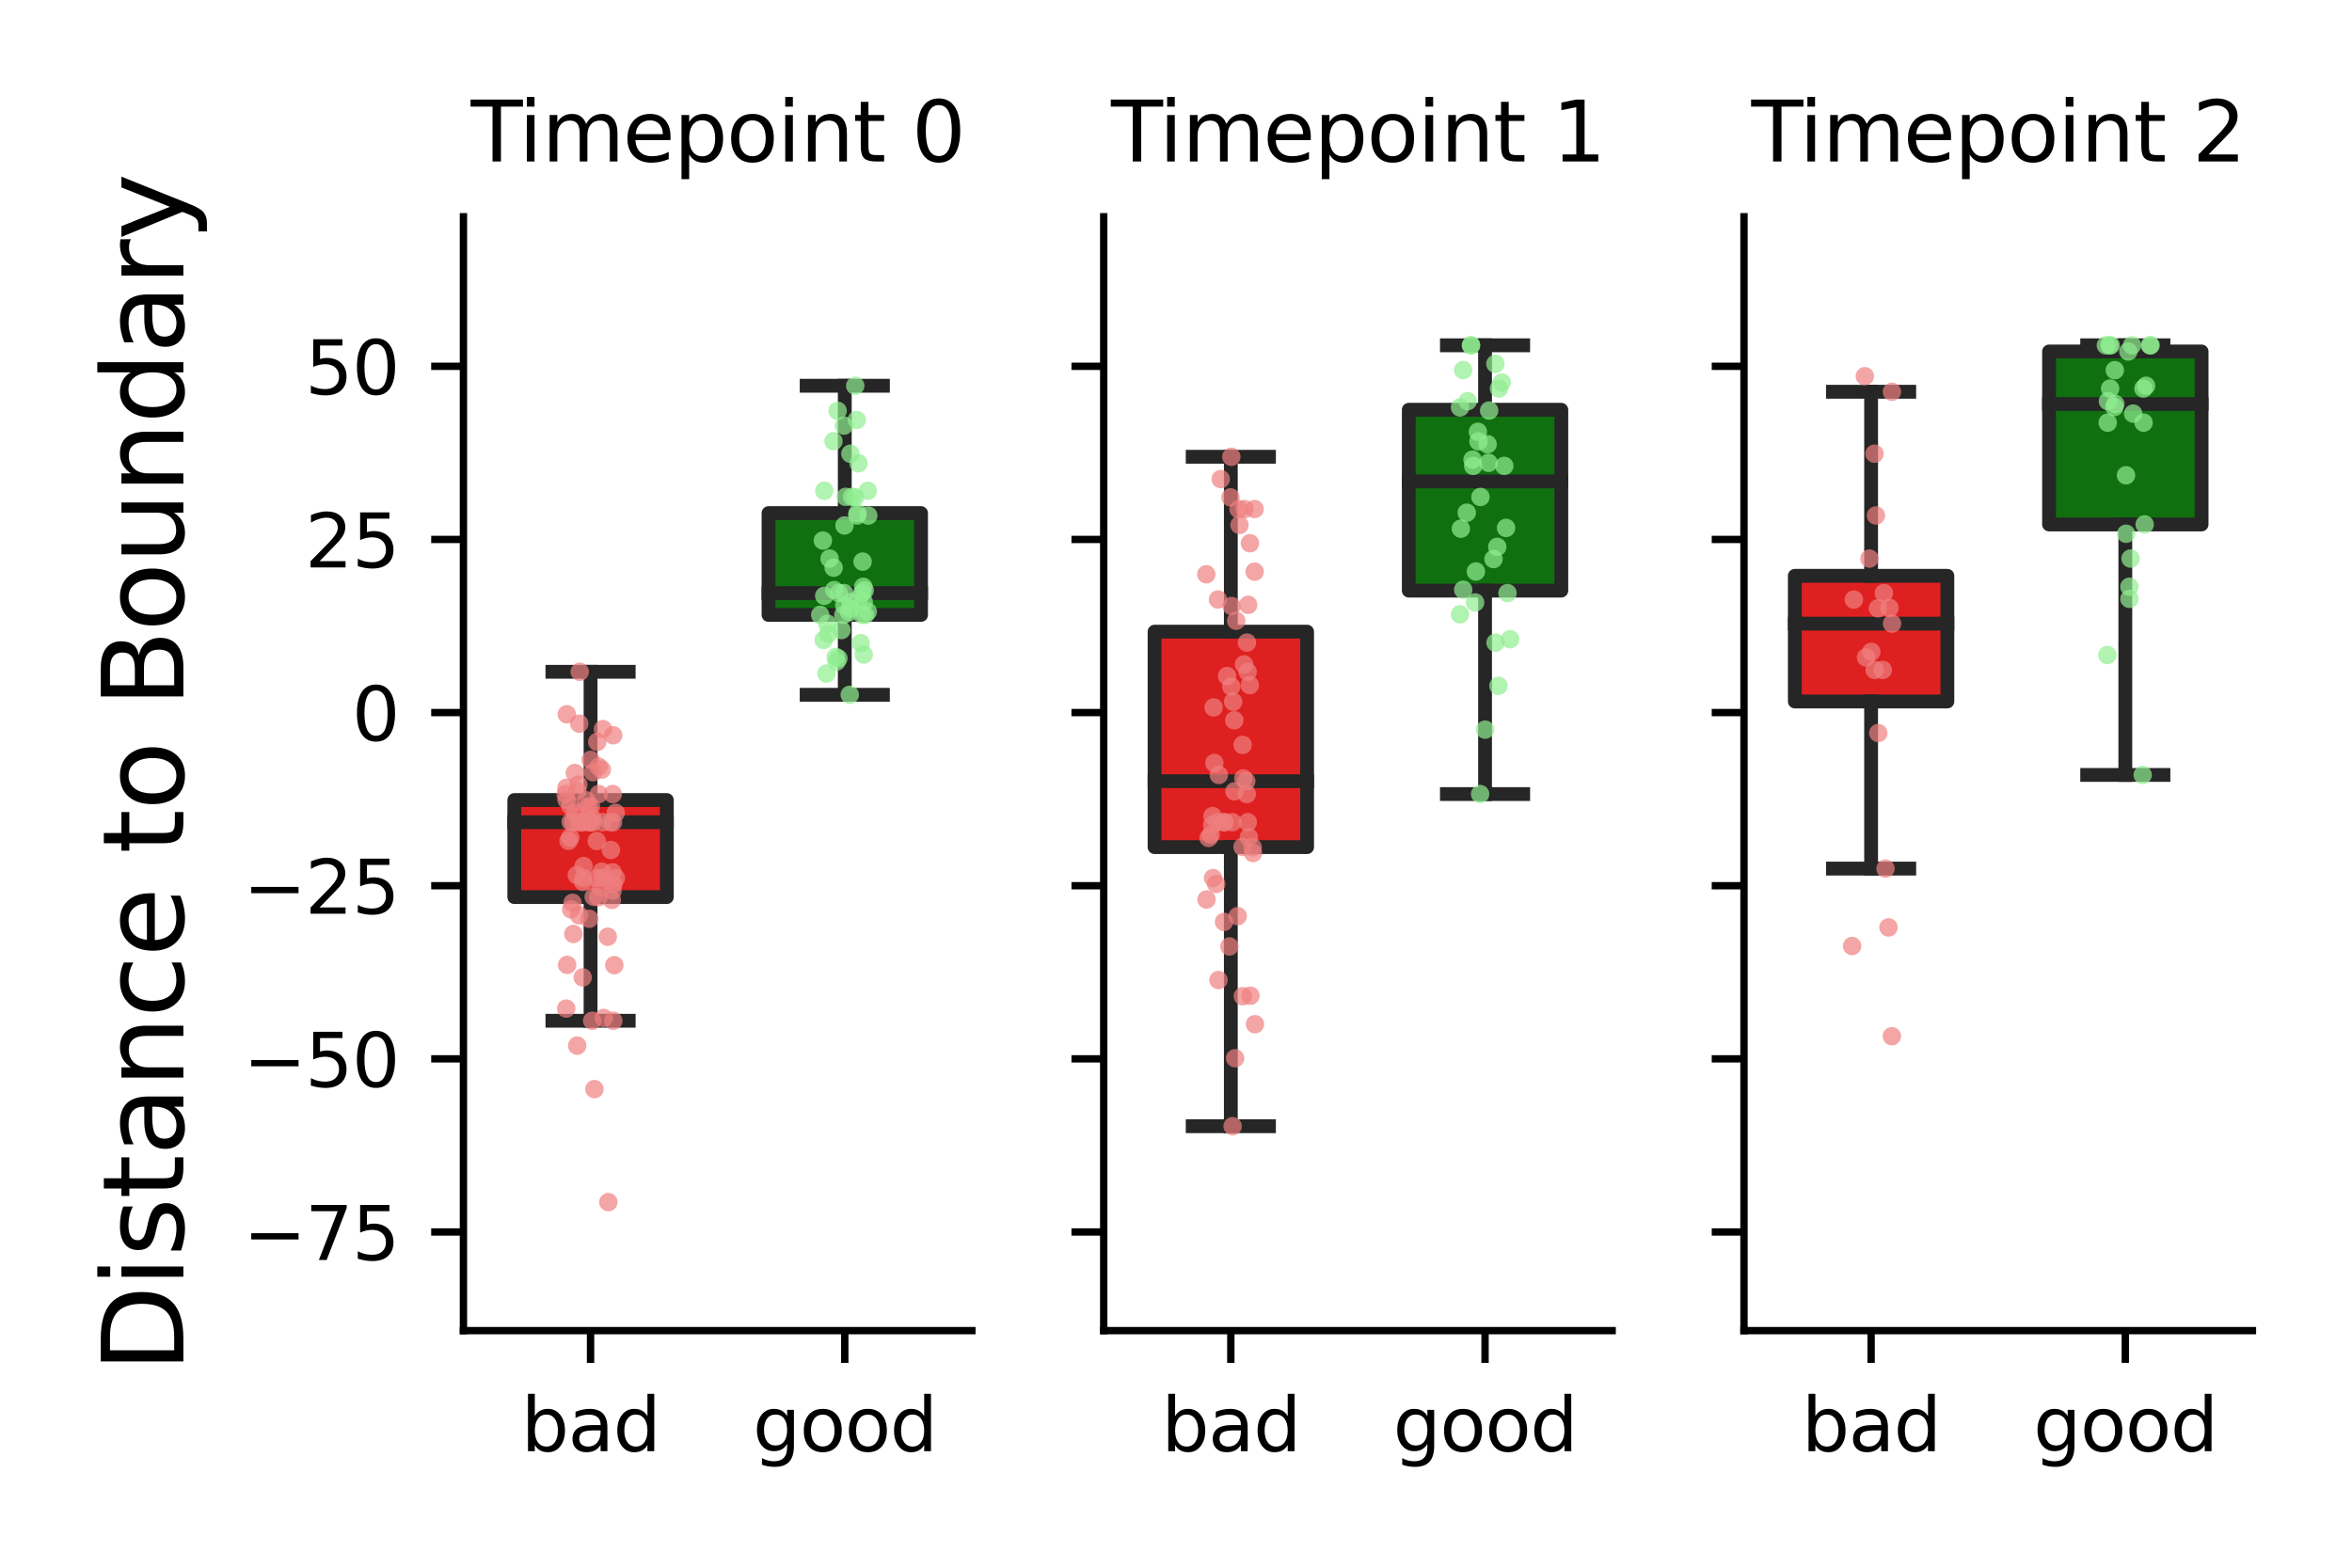 <?xml version="1.0" encoding="utf-8" standalone="no"?>
<!DOCTYPE svg PUBLIC "-//W3C//DTD SVG 1.1//EN"
  "http://www.w3.org/Graphics/SVG/1.1/DTD/svg11.dtd">
<svg xmlns:xlink="http://www.w3.org/1999/xlink" width="255.118pt" height="170.078pt" viewBox="0 0 255.118 170.078" xmlns="http://www.w3.org/2000/svg" version="1.1">
 <defs>
  <style type="text/css">*{stroke-linejoin: round; stroke-linecap: butt}</style>
 </defs>
 <g id="figure_1">
  <g id="patch_1">
   <path d="M 0 170.078 
L 255.118 170.078 
L 255.118 0 
L 0 0 
z
" style="fill: #ffffff"/>
  </g>
  <g id="axes_1">
   <g id="patch_2">
    <path d="M 50.27 144.358 
L 105.419 144.358 
L 105.419 23.52 
L 50.27 23.52 
z
" style="fill: #ffffff"/>
   </g>
   <g id="patch_3">
    <path d="M 55.785 97.324 
L 72.33 97.324 
L 72.33 86.799 
L 55.785 86.799 
L 55.785 97.324 
z
" clip-path="url(#pb58e0b89a3)" style="fill: #df2020; stroke: #262626; stroke-width: 1.5; stroke-linejoin: miter"/>
   </g>
   <g id="patch_4">
    <path d="M 83.36 66.712 
L 99.904 66.712 
L 99.904 55.667 
L 83.36 55.667 
L 83.36 66.712 
z
" clip-path="url(#pb58e0b89a3)" style="fill: #107010; stroke: #262626; stroke-width: 1.5; stroke-linejoin: miter"/>
   </g>
   <g id="matplotlib.axis_1">
    <g id="xtick_1">
     <g id="line2d_1">
      <defs>
       <path id="mcfd559e604" d="M 0 0 
L 0 3.5 
" style="stroke: #000000; stroke-width: 0.8"/>
      </defs>
      <g>
       <use xlink:href="#mcfd559e604" x="64.057" y="144.358" style="stroke: #000000; stroke-width: 0.8"/>
      </g>
     </g>
     <g id="text_1">
      <!-- bad -->
      <g transform="translate(56.527 157.437) scale(0.08 -0.08)">
       <defs>
        <path id="DejaVuSans-62" d="M 3116 1747 
Q 3116 2381 2855 2742 
Q 2594 3103 2138 3103 
Q 1681 3103 1420 2742 
Q 1159 2381 1159 1747 
Q 1159 1113 1420 752 
Q 1681 391 2138 391 
Q 2594 391 2855 752 
Q 3116 1113 3116 1747 
z
M 1159 2969 
Q 1341 3281 1617 3432 
Q 1894 3584 2278 3584 
Q 2916 3584 3314 3078 
Q 3713 2572 3713 1747 
Q 3713 922 3314 415 
Q 2916 -91 2278 -91 
Q 1894 -91 1617 61 
Q 1341 213 1159 525 
L 1159 0 
L 581 0 
L 581 4863 
L 1159 4863 
L 1159 2969 
z
" transform="scale(0.016)"/>
        <path id="DejaVuSans-61" d="M 2194 1759 
Q 1497 1759 1228 1600 
Q 959 1441 959 1056 
Q 959 750 1161 570 
Q 1363 391 1709 391 
Q 2188 391 2477 730 
Q 2766 1069 2766 1631 
L 2766 1759 
L 2194 1759 
z
M 3341 1997 
L 3341 0 
L 2766 0 
L 2766 531 
Q 2569 213 2275 61 
Q 1981 -91 1556 -91 
Q 1019 -91 701 211 
Q 384 513 384 1019 
Q 384 1609 779 1909 
Q 1175 2209 1959 2209 
L 2766 2209 
L 2766 2266 
Q 2766 2663 2505 2880 
Q 2244 3097 1772 3097 
Q 1472 3097 1187 3025 
Q 903 2953 641 2809 
L 641 3341 
Q 956 3463 1253 3523 
Q 1550 3584 1831 3584 
Q 2591 3584 2966 3190 
Q 3341 2797 3341 1997 
z
" transform="scale(0.016)"/>
        <path id="DejaVuSans-64" d="M 2906 2969 
L 2906 4863 
L 3481 4863 
L 3481 0 
L 2906 0 
L 2906 525 
Q 2725 213 2448 61 
Q 2172 -91 1784 -91 
Q 1150 -91 751 415 
Q 353 922 353 1747 
Q 353 2572 751 3078 
Q 1150 3584 1784 3584 
Q 2172 3584 2448 3432 
Q 2725 3281 2906 2969 
z
M 947 1747 
Q 947 1113 1208 752 
Q 1469 391 1925 391 
Q 2381 391 2643 752 
Q 2906 1113 2906 1747 
Q 2906 2381 2643 2742 
Q 2381 3103 1925 3103 
Q 1469 3103 1208 2742 
Q 947 2381 947 1747 
z
" transform="scale(0.016)"/>
       </defs>
       <use xlink:href="#DejaVuSans-62"/>
       <use xlink:href="#DejaVuSans-61" x="63.477"/>
       <use xlink:href="#DejaVuSans-64" x="124.756"/>
      </g>
     </g>
    </g>
    <g id="xtick_2">
     <g id="line2d_2">
      <g>
       <use xlink:href="#mcfd559e604" x="91.632" y="144.358" style="stroke: #000000; stroke-width: 0.8"/>
      </g>
     </g>
     <g id="text_2">
      <!-- good -->
      <g transform="translate(81.658 157.437) scale(0.08 -0.08)">
       <defs>
        <path id="DejaVuSans-67" d="M 2906 1791 
Q 2906 2416 2648 2759 
Q 2391 3103 1925 3103 
Q 1463 3103 1205 2759 
Q 947 2416 947 1791 
Q 947 1169 1205 825 
Q 1463 481 1925 481 
Q 2391 481 2648 825 
Q 2906 1169 2906 1791 
z
M 3481 434 
Q 3481 -459 3084 -895 
Q 2688 -1331 1869 -1331 
Q 1566 -1331 1297 -1286 
Q 1028 -1241 775 -1147 
L 775 -588 
Q 1028 -725 1275 -790 
Q 1522 -856 1778 -856 
Q 2344 -856 2625 -561 
Q 2906 -266 2906 331 
L 2906 616 
Q 2728 306 2450 153 
Q 2172 0 1784 0 
Q 1141 0 747 490 
Q 353 981 353 1791 
Q 353 2603 747 3093 
Q 1141 3584 1784 3584 
Q 2172 3584 2450 3431 
Q 2728 3278 2906 2969 
L 2906 3500 
L 3481 3500 
L 3481 434 
z
" transform="scale(0.016)"/>
        <path id="DejaVuSans-6f" d="M 1959 3097 
Q 1497 3097 1228 2736 
Q 959 2375 959 1747 
Q 959 1119 1226 758 
Q 1494 397 1959 397 
Q 2419 397 2687 759 
Q 2956 1122 2956 1747 
Q 2956 2369 2687 2733 
Q 2419 3097 1959 3097 
z
M 1959 3584 
Q 2709 3584 3137 3096 
Q 3566 2609 3566 1747 
Q 3566 888 3137 398 
Q 2709 -91 1959 -91 
Q 1206 -91 779 398 
Q 353 888 353 1747 
Q 353 2609 779 3096 
Q 1206 3584 1959 3584 
z
" transform="scale(0.016)"/>
       </defs>
       <use xlink:href="#DejaVuSans-67"/>
       <use xlink:href="#DejaVuSans-6f" x="63.477"/>
       <use xlink:href="#DejaVuSans-6f" x="124.658"/>
       <use xlink:href="#DejaVuSans-64" x="185.84"/>
      </g>
     </g>
    </g>
   </g>
   <g id="matplotlib.axis_2">
    <g id="ytick_1">
     <g id="line2d_3">
      <defs>
       <path id="m837b5d3885" d="M 0 0 
L -3.5 0 
" style="stroke: #000000; stroke-width: 0.8"/>
      </defs>
      <g>
       <use xlink:href="#m837b5d3885" x="50.27" y="133.657" style="stroke: #000000; stroke-width: 0.8"/>
      </g>
     </g>
     <g id="text_3">
      <!-- −75 -->
      <g transform="translate(26.386 136.697) scale(0.08 -0.08)">
       <defs>
        <path id="DejaVuSans-2212" d="M 678 2272 
L 4684 2272 
L 4684 1741 
L 678 1741 
L 678 2272 
z
" transform="scale(0.016)"/>
        <path id="DejaVuSans-37" d="M 525 4666 
L 3525 4666 
L 3525 4397 
L 1831 0 
L 1172 0 
L 2766 4134 
L 525 4134 
L 525 4666 
z
" transform="scale(0.016)"/>
        <path id="DejaVuSans-35" d="M 691 4666 
L 3169 4666 
L 3169 4134 
L 1269 4134 
L 1269 2991 
Q 1406 3038 1543 3061 
Q 1681 3084 1819 3084 
Q 2600 3084 3056 2656 
Q 3513 2228 3513 1497 
Q 3513 744 3044 326 
Q 2575 -91 1722 -91 
Q 1428 -91 1123 -41 
Q 819 9 494 109 
L 494 744 
Q 775 591 1075 516 
Q 1375 441 1709 441 
Q 2250 441 2565 725 
Q 2881 1009 2881 1497 
Q 2881 1984 2565 2268 
Q 2250 2553 1709 2553 
Q 1456 2553 1204 2497 
Q 953 2441 691 2322 
L 691 4666 
z
" transform="scale(0.016)"/>
       </defs>
       <use xlink:href="#DejaVuSans-2212"/>
       <use xlink:href="#DejaVuSans-37" x="83.789"/>
       <use xlink:href="#DejaVuSans-35" x="147.412"/>
      </g>
     </g>
    </g>
    <g id="ytick_2">
     <g id="line2d_4">
      <g>
       <use xlink:href="#m837b5d3885" x="50.27" y="114.874" style="stroke: #000000; stroke-width: 0.8"/>
      </g>
     </g>
     <g id="text_4">
      <!-- −50 -->
      <g transform="translate(26.386 117.913) scale(0.08 -0.08)">
       <defs>
        <path id="DejaVuSans-30" d="M 2034 4250 
Q 1547 4250 1301 3770 
Q 1056 3291 1056 2328 
Q 1056 1369 1301 889 
Q 1547 409 2034 409 
Q 2525 409 2770 889 
Q 3016 1369 3016 2328 
Q 3016 3291 2770 3770 
Q 2525 4250 2034 4250 
z
M 2034 4750 
Q 2819 4750 3233 4129 
Q 3647 3509 3647 2328 
Q 3647 1150 3233 529 
Q 2819 -91 2034 -91 
Q 1250 -91 836 529 
Q 422 1150 422 2328 
Q 422 3509 836 4129 
Q 1250 4750 2034 4750 
z
" transform="scale(0.016)"/>
       </defs>
       <use xlink:href="#DejaVuSans-2212"/>
       <use xlink:href="#DejaVuSans-35" x="83.789"/>
       <use xlink:href="#DejaVuSans-30" x="147.412"/>
      </g>
     </g>
    </g>
    <g id="ytick_3">
     <g id="line2d_5">
      <g>
       <use xlink:href="#m837b5d3885" x="50.27" y="96.09" style="stroke: #000000; stroke-width: 0.8"/>
      </g>
     </g>
     <g id="text_5">
      <!-- −25 -->
      <g transform="translate(26.386 99.13) scale(0.08 -0.08)">
       <defs>
        <path id="DejaVuSans-32" d="M 1228 531 
L 3431 531 
L 3431 0 
L 469 0 
L 469 531 
Q 828 903 1448 1529 
Q 2069 2156 2228 2338 
Q 2531 2678 2651 2914 
Q 2772 3150 2772 3378 
Q 2772 3750 2511 3984 
Q 2250 4219 1831 4219 
Q 1534 4219 1204 4116 
Q 875 4013 500 3803 
L 500 4441 
Q 881 4594 1212 4672 
Q 1544 4750 1819 4750 
Q 2544 4750 2975 4387 
Q 3406 4025 3406 3419 
Q 3406 3131 3298 2873 
Q 3191 2616 2906 2266 
Q 2828 2175 2409 1742 
Q 1991 1309 1228 531 
z
" transform="scale(0.016)"/>
       </defs>
       <use xlink:href="#DejaVuSans-2212"/>
       <use xlink:href="#DejaVuSans-32" x="83.789"/>
       <use xlink:href="#DejaVuSans-35" x="147.412"/>
      </g>
     </g>
    </g>
    <g id="ytick_4">
     <g id="line2d_6">
      <g>
       <use xlink:href="#m837b5d3885" x="50.27" y="77.307" style="stroke: #000000; stroke-width: 0.8"/>
      </g>
     </g>
     <g id="text_6">
      <!-- 0 -->
      <g transform="translate(38.18 80.346) scale(0.08 -0.08)">
       <use xlink:href="#DejaVuSans-30"/>
      </g>
     </g>
    </g>
    <g id="ytick_5">
     <g id="line2d_7">
      <g>
       <use xlink:href="#m837b5d3885" x="50.27" y="58.524" style="stroke: #000000; stroke-width: 0.8"/>
      </g>
     </g>
     <g id="text_7">
      <!-- 25 -->
      <g transform="translate(33.09 61.563) scale(0.08 -0.08)">
       <use xlink:href="#DejaVuSans-32"/>
       <use xlink:href="#DejaVuSans-35" x="63.623"/>
      </g>
     </g>
    </g>
    <g id="ytick_6">
     <g id="line2d_8">
      <g>
       <use xlink:href="#m837b5d3885" x="50.27" y="39.74" style="stroke: #000000; stroke-width: 0.8"/>
      </g>
     </g>
     <g id="text_8">
      <!-- 50 -->
      <g transform="translate(33.09 42.779) scale(0.08 -0.08)">
       <use xlink:href="#DejaVuSans-35"/>
       <use xlink:href="#DejaVuSans-30" x="63.623"/>
      </g>
     </g>
    </g>
    <g id="text_9">
     <!-- Distance to Boundary -->
     <g transform="translate(19.891 148.908) rotate(-90) scale(0.12 -0.12)">
      <defs>
       <path id="DejaVuSans-44" d="M 1259 4147 
L 1259 519 
L 2022 519 
Q 2988 519 3436 956 
Q 3884 1394 3884 2338 
Q 3884 3275 3436 3711 
Q 2988 4147 2022 4147 
L 1259 4147 
z
M 628 4666 
L 1925 4666 
Q 3281 4666 3915 4102 
Q 4550 3538 4550 2338 
Q 4550 1131 3912 565 
Q 3275 0 1925 0 
L 628 0 
L 628 4666 
z
" transform="scale(0.016)"/>
       <path id="DejaVuSans-69" d="M 603 3500 
L 1178 3500 
L 1178 0 
L 603 0 
L 603 3500 
z
M 603 4863 
L 1178 4863 
L 1178 4134 
L 603 4134 
L 603 4863 
z
" transform="scale(0.016)"/>
       <path id="DejaVuSans-73" d="M 2834 3397 
L 2834 2853 
Q 2591 2978 2328 3040 
Q 2066 3103 1784 3103 
Q 1356 3103 1142 2972 
Q 928 2841 928 2578 
Q 928 2378 1081 2264 
Q 1234 2150 1697 2047 
L 1894 2003 
Q 2506 1872 2764 1633 
Q 3022 1394 3022 966 
Q 3022 478 2636 193 
Q 2250 -91 1575 -91 
Q 1294 -91 989 -36 
Q 684 19 347 128 
L 347 722 
Q 666 556 975 473 
Q 1284 391 1588 391 
Q 1994 391 2212 530 
Q 2431 669 2431 922 
Q 2431 1156 2273 1281 
Q 2116 1406 1581 1522 
L 1381 1569 
Q 847 1681 609 1914 
Q 372 2147 372 2553 
Q 372 3047 722 3315 
Q 1072 3584 1716 3584 
Q 2034 3584 2315 3537 
Q 2597 3491 2834 3397 
z
" transform="scale(0.016)"/>
       <path id="DejaVuSans-74" d="M 1172 4494 
L 1172 3500 
L 2356 3500 
L 2356 3053 
L 1172 3053 
L 1172 1153 
Q 1172 725 1289 603 
Q 1406 481 1766 481 
L 2356 481 
L 2356 0 
L 1766 0 
Q 1100 0 847 248 
Q 594 497 594 1153 
L 594 3053 
L 172 3053 
L 172 3500 
L 594 3500 
L 594 4494 
L 1172 4494 
z
" transform="scale(0.016)"/>
       <path id="DejaVuSans-6e" d="M 3513 2113 
L 3513 0 
L 2938 0 
L 2938 2094 
Q 2938 2591 2744 2837 
Q 2550 3084 2163 3084 
Q 1697 3084 1428 2787 
Q 1159 2491 1159 1978 
L 1159 0 
L 581 0 
L 581 3500 
L 1159 3500 
L 1159 2956 
Q 1366 3272 1645 3428 
Q 1925 3584 2291 3584 
Q 2894 3584 3203 3211 
Q 3513 2838 3513 2113 
z
" transform="scale(0.016)"/>
       <path id="DejaVuSans-63" d="M 3122 3366 
L 3122 2828 
Q 2878 2963 2633 3030 
Q 2388 3097 2138 3097 
Q 1578 3097 1268 2742 
Q 959 2388 959 1747 
Q 959 1106 1268 751 
Q 1578 397 2138 397 
Q 2388 397 2633 464 
Q 2878 531 3122 666 
L 3122 134 
Q 2881 22 2623 -34 
Q 2366 -91 2075 -91 
Q 1284 -91 818 406 
Q 353 903 353 1747 
Q 353 2603 823 3093 
Q 1294 3584 2113 3584 
Q 2378 3584 2631 3529 
Q 2884 3475 3122 3366 
z
" transform="scale(0.016)"/>
       <path id="DejaVuSans-65" d="M 3597 1894 
L 3597 1613 
L 953 1613 
Q 991 1019 1311 708 
Q 1631 397 2203 397 
Q 2534 397 2845 478 
Q 3156 559 3463 722 
L 3463 178 
Q 3153 47 2828 -22 
Q 2503 -91 2169 -91 
Q 1331 -91 842 396 
Q 353 884 353 1716 
Q 353 2575 817 3079 
Q 1281 3584 2069 3584 
Q 2775 3584 3186 3129 
Q 3597 2675 3597 1894 
z
M 3022 2063 
Q 3016 2534 2758 2815 
Q 2500 3097 2075 3097 
Q 1594 3097 1305 2825 
Q 1016 2553 972 2059 
L 3022 2063 
z
" transform="scale(0.016)"/>
       <path id="DejaVuSans-20" transform="scale(0.016)"/>
       <path id="DejaVuSans-42" d="M 1259 2228 
L 1259 519 
L 2272 519 
Q 2781 519 3026 730 
Q 3272 941 3272 1375 
Q 3272 1813 3026 2020 
Q 2781 2228 2272 2228 
L 1259 2228 
z
M 1259 4147 
L 1259 2741 
L 2194 2741 
Q 2656 2741 2882 2914 
Q 3109 3088 3109 3444 
Q 3109 3797 2882 3972 
Q 2656 4147 2194 4147 
L 1259 4147 
z
M 628 4666 
L 2241 4666 
Q 2963 4666 3353 4366 
Q 3744 4066 3744 3513 
Q 3744 3084 3544 2831 
Q 3344 2578 2956 2516 
Q 3422 2416 3680 2098 
Q 3938 1781 3938 1306 
Q 3938 681 3513 340 
Q 3088 0 2303 0 
L 628 0 
L 628 4666 
z
" transform="scale(0.016)"/>
       <path id="DejaVuSans-75" d="M 544 1381 
L 544 3500 
L 1119 3500 
L 1119 1403 
Q 1119 906 1312 657 
Q 1506 409 1894 409 
Q 2359 409 2629 706 
Q 2900 1003 2900 1516 
L 2900 3500 
L 3475 3500 
L 3475 0 
L 2900 0 
L 2900 538 
Q 2691 219 2414 64 
Q 2138 -91 1772 -91 
Q 1169 -91 856 284 
Q 544 659 544 1381 
z
M 1991 3584 
L 1991 3584 
z
" transform="scale(0.016)"/>
       <path id="DejaVuSans-72" d="M 2631 2963 
Q 2534 3019 2420 3045 
Q 2306 3072 2169 3072 
Q 1681 3072 1420 2755 
Q 1159 2438 1159 1844 
L 1159 0 
L 581 0 
L 581 3500 
L 1159 3500 
L 1159 2956 
Q 1341 3275 1631 3429 
Q 1922 3584 2338 3584 
Q 2397 3584 2469 3576 
Q 2541 3569 2628 3553 
L 2631 2963 
z
" transform="scale(0.016)"/>
       <path id="DejaVuSans-79" d="M 2059 -325 
Q 1816 -950 1584 -1140 
Q 1353 -1331 966 -1331 
L 506 -1331 
L 506 -850 
L 844 -850 
Q 1081 -850 1212 -737 
Q 1344 -625 1503 -206 
L 1606 56 
L 191 3500 
L 800 3500 
L 1894 763 
L 2988 3500 
L 3597 3500 
L 2059 -325 
z
" transform="scale(0.016)"/>
      </defs>
      <use xlink:href="#DejaVuSans-44"/>
      <use xlink:href="#DejaVuSans-69" x="77.002"/>
      <use xlink:href="#DejaVuSans-73" x="104.785"/>
      <use xlink:href="#DejaVuSans-74" x="156.885"/>
      <use xlink:href="#DejaVuSans-61" x="196.094"/>
      <use xlink:href="#DejaVuSans-6e" x="257.373"/>
      <use xlink:href="#DejaVuSans-63" x="320.752"/>
      <use xlink:href="#DejaVuSans-65" x="375.732"/>
      <use xlink:href="#DejaVuSans-20" x="437.256"/>
      <use xlink:href="#DejaVuSans-74" x="469.043"/>
      <use xlink:href="#DejaVuSans-6f" x="508.252"/>
      <use xlink:href="#DejaVuSans-20" x="569.434"/>
      <use xlink:href="#DejaVuSans-42" x="601.221"/>
      <use xlink:href="#DejaVuSans-6f" x="669.824"/>
      <use xlink:href="#DejaVuSans-75" x="731.006"/>
      <use xlink:href="#DejaVuSans-6e" x="794.385"/>
      <use xlink:href="#DejaVuSans-64" x="857.764"/>
      <use xlink:href="#DejaVuSans-61" x="921.24"/>
      <use xlink:href="#DejaVuSans-72" x="982.52"/>
      <use xlink:href="#DejaVuSans-79" x="1023.633"/>
     </g>
    </g>
   </g>
   <g id="line2d_9">
    <path d="M 64.057 97.324 
L 64.057 110.741 
" clip-path="url(#pb58e0b89a3)" style="fill: none; stroke: #262626; stroke-width: 1.5; stroke-linecap: square"/>
   </g>
   <g id="line2d_10">
    <path d="M 64.057 86.799 
L 64.057 72.883 
" clip-path="url(#pb58e0b89a3)" style="fill: none; stroke: #262626; stroke-width: 1.5; stroke-linecap: square"/>
   </g>
   <g id="line2d_11">
    <path d="M 59.921 110.741 
L 68.193 110.741 
" clip-path="url(#pb58e0b89a3)" style="fill: none; stroke: #262626; stroke-width: 1.5; stroke-linecap: square"/>
   </g>
   <g id="line2d_12">
    <path d="M 59.921 72.883 
L 68.193 72.883 
" clip-path="url(#pb58e0b89a3)" style="fill: none; stroke: #262626; stroke-width: 1.5; stroke-linecap: square"/>
   </g>
   <g id="line2d_13">
    <path d="M 91.632 66.712 
L 91.632 75.378 
" clip-path="url(#pb58e0b89a3)" style="fill: none; stroke: #262626; stroke-width: 1.5; stroke-linecap: square"/>
   </g>
   <g id="line2d_14">
    <path d="M 91.632 55.667 
L 91.632 41.851 
" clip-path="url(#pb58e0b89a3)" style="fill: none; stroke: #262626; stroke-width: 1.5; stroke-linecap: square"/>
   </g>
   <g id="line2d_15">
    <path d="M 87.496 75.378 
L 95.768 75.378 
" clip-path="url(#pb58e0b89a3)" style="fill: none; stroke: #262626; stroke-width: 1.5; stroke-linecap: square"/>
   </g>
   <g id="line2d_16">
    <path d="M 87.496 41.851 
L 95.768 41.851 
" clip-path="url(#pb58e0b89a3)" style="fill: none; stroke: #262626; stroke-width: 1.5; stroke-linecap: square"/>
   </g>
   <g id="line2d_17">
    <path d="M 55.785 89.204 
L 72.33 89.204 
" clip-path="url(#pb58e0b89a3)" style="fill: none; stroke: #262626; stroke-width: 1.5; stroke-linecap: square"/>
   </g>
   <g id="line2d_18">
    <path d="M 83.36 64.343 
L 99.904 64.343 
" clip-path="url(#pb58e0b89a3)" style="fill: none; stroke: #262626; stroke-width: 1.5; stroke-linecap: square"/>
   </g>
   <g id="patch_5">
    <path d="M 50.27 144.358 
L 50.27 23.52 
" style="fill: none; stroke: #000000; stroke-width: 0.8; stroke-linejoin: miter; stroke-linecap: square"/>
   </g>
   <g id="patch_6">
    <path d="M 50.27 144.358 
L 105.419 144.358 
" style="fill: none; stroke: #000000; stroke-width: 0.8; stroke-linejoin: miter; stroke-linecap: square"/>
   </g>
   <g id="PathCollection_1">
    <defs>
     <path id="C0_0_869d0c07ae" d="M 0 1 
C 0.265 1 0.52 0.895 0.707 0.707 
C 0.895 0.52 1 0.265 1 -0 
C 1 -0.265 0.895 -0.52 0.707 -0.707 
C 0.52 -0.895 0.265 -1 0 -1 
C -0.265 -1 -0.52 -0.895 -0.707 -0.707 
C -0.895 -0.52 -1 -0.265 -1 0 
C -1 0.265 -0.895 0.52 -0.707 0.707 
C -0.52 0.895 -0.265 1 0 1 
z
"/>
    </defs>
    <g clip-path="url(#pb58e0b89a3)">
     <use xlink:href="#C0_0_869d0c07ae" x="65.986" y="130.416" style="fill: #f08080; fill-opacity: 0.7"/>
    </g>
    <g clip-path="url(#pb58e0b89a3)">
     <use xlink:href="#C0_0_869d0c07ae" x="62.828" y="78.508" style="fill: #f08080; fill-opacity: 0.7"/>
    </g>
    <g clip-path="url(#pb58e0b89a3)">
     <use xlink:href="#C0_0_869d0c07ae" x="62.353" y="83.861" style="fill: #f08080; fill-opacity: 0.7"/>
    </g>
    <g clip-path="url(#pb58e0b89a3)">
     <use xlink:href="#C0_0_869d0c07ae" x="62.608" y="113.44" style="fill: #f08080; fill-opacity: 0.7"/>
    </g>
    <g clip-path="url(#pb58e0b89a3)">
     <use xlink:href="#C0_0_869d0c07ae" x="64.233" y="110.741" style="fill: #f08080; fill-opacity: 0.7"/>
    </g>
    <g clip-path="url(#pb58e0b89a3)">
     <use xlink:href="#C0_0_869d0c07ae" x="61.416" y="109.419" style="fill: #f08080; fill-opacity: 0.7"/>
    </g>
    <g clip-path="url(#pb58e0b89a3)">
     <use xlink:href="#C0_0_869d0c07ae" x="63.256" y="95.676" style="fill: #f08080; fill-opacity: 0.7"/>
    </g>
    <g clip-path="url(#pb58e0b89a3)">
     <use xlink:href="#C0_0_869d0c07ae" x="65.129" y="96.273" style="fill: #f08080; fill-opacity: 0.7"/>
    </g>
    <g clip-path="url(#pb58e0b89a3)">
     <use xlink:href="#C0_0_869d0c07ae" x="66.633" y="104.709" style="fill: #f08080; fill-opacity: 0.7"/>
    </g>
    <g clip-path="url(#pb58e0b89a3)">
     <use xlink:href="#C0_0_869d0c07ae" x="66.807" y="95.263" style="fill: #f08080; fill-opacity: 0.7"/>
    </g>
    <g clip-path="url(#pb58e0b89a3)">
     <use xlink:href="#C0_0_869d0c07ae" x="64.478" y="118.159" style="fill: #f08080; fill-opacity: 0.7"/>
    </g>
    <g clip-path="url(#pb58e0b89a3)">
     <use xlink:href="#C0_0_869d0c07ae" x="61.518" y="104.682" style="fill: #f08080; fill-opacity: 0.7"/>
    </g>
    <g clip-path="url(#pb58e0b89a3)">
     <use xlink:href="#C0_0_869d0c07ae" x="61.478" y="77.489" style="fill: #f08080; fill-opacity: 0.7"/>
    </g>
    <g clip-path="url(#pb58e0b89a3)">
     <use xlink:href="#C0_0_869d0c07ae" x="62.187" y="89.204" style="fill: #f08080; fill-opacity: 0.7"/>
    </g>
    <g clip-path="url(#pb58e0b89a3)">
     <use xlink:href="#C0_0_869d0c07ae" x="66.521" y="95.942" style="fill: #f08080; fill-opacity: 0.7"/>
    </g>
    <g clip-path="url(#pb58e0b89a3)">
     <use xlink:href="#C0_0_869d0c07ae" x="61.45" y="86.771" style="fill: #f08080; fill-opacity: 0.7"/>
    </g>
    <g clip-path="url(#pb58e0b89a3)">
     <use xlink:href="#C0_0_869d0c07ae" x="66.442" y="94.638" style="fill: #f08080; fill-opacity: 0.7"/>
    </g>
    <g clip-path="url(#pb58e0b89a3)">
     <use xlink:href="#C0_0_869d0c07ae" x="64.783" y="80.492" style="fill: #f08080; fill-opacity: 0.7"/>
    </g>
    <g clip-path="url(#pb58e0b89a3)">
     <use xlink:href="#C0_0_869d0c07ae" x="63.913" y="99.678" style="fill: #f08080; fill-opacity: 0.7"/>
    </g>
    <g clip-path="url(#pb58e0b89a3)">
     <use xlink:href="#C0_0_869d0c07ae" x="64.399" y="97.301" style="fill: #f08080; fill-opacity: 0.7"/>
    </g>
    <g clip-path="url(#pb58e0b89a3)">
     <use xlink:href="#C0_0_869d0c07ae" x="64.069" y="82.438" style="fill: #f08080; fill-opacity: 0.7"/>
    </g>
    <g clip-path="url(#pb58e0b89a3)">
     <use xlink:href="#C0_0_869d0c07ae" x="62.565" y="94.942" style="fill: #f08080; fill-opacity: 0.7"/>
    </g>
    <g clip-path="url(#pb58e0b89a3)">
     <use xlink:href="#C0_0_869d0c07ae" x="63.204" y="106.041" style="fill: #f08080; fill-opacity: 0.7"/>
    </g>
    <g clip-path="url(#pb58e0b89a3)">
     <use xlink:href="#C0_0_869d0c07ae" x="65.923" y="101.625" style="fill: #f08080; fill-opacity: 0.7"/>
    </g>
    <g clip-path="url(#pb58e0b89a3)">
     <use xlink:href="#C0_0_869d0c07ae" x="66.262" y="92.215" style="fill: #f08080; fill-opacity: 0.7"/>
    </g>
    <g clip-path="url(#pb58e0b89a3)">
     <use xlink:href="#C0_0_869d0c07ae" x="61.858" y="90.866" style="fill: #f08080; fill-opacity: 0.7"/>
    </g>
    <g clip-path="url(#pb58e0b89a3)">
     <use xlink:href="#C0_0_869d0c07ae" x="65.494" y="110.438" style="fill: #f08080; fill-opacity: 0.7"/>
    </g>
    <g clip-path="url(#pb58e0b89a3)">
     <use xlink:href="#C0_0_869d0c07ae" x="61.905" y="89.167" style="fill: #f08080; fill-opacity: 0.7"/>
    </g>
    <g clip-path="url(#pb58e0b89a3)">
     <use xlink:href="#C0_0_869d0c07ae" x="64.897" y="97.346" style="fill: #f08080; fill-opacity: 0.7"/>
    </g>
    <g clip-path="url(#pb58e0b89a3)">
     <use xlink:href="#C0_0_869d0c07ae" x="63.599" y="86.826" style="fill: #f08080; fill-opacity: 0.7"/>
    </g>
    <g clip-path="url(#pb58e0b89a3)">
     <use xlink:href="#C0_0_869d0c07ae" x="61.877" y="87.433" style="fill: #f08080; fill-opacity: 0.7"/>
    </g>
    <g clip-path="url(#pb58e0b89a3)">
     <use xlink:href="#C0_0_869d0c07ae" x="66.509" y="79.767" style="fill: #f08080; fill-opacity: 0.7"/>
    </g>
    <g clip-path="url(#pb58e0b89a3)">
     <use xlink:href="#C0_0_869d0c07ae" x="64.774" y="95.263" style="fill: #f08080; fill-opacity: 0.7"/>
    </g>
    <g clip-path="url(#pb58e0b89a3)">
     <use xlink:href="#C0_0_869d0c07ae" x="64.327" y="83.779" style="fill: #f08080; fill-opacity: 0.7"/>
    </g>
    <g clip-path="url(#pb58e0b89a3)">
     <use xlink:href="#C0_0_869d0c07ae" x="61.95" y="98.659" style="fill: #f08080; fill-opacity: 0.7"/>
    </g>
    <g clip-path="url(#pb58e0b89a3)">
     <use xlink:href="#C0_0_869d0c07ae" x="61.351" y="86.147" style="fill: #f08080; fill-opacity: 0.7"/>
    </g>
    <g clip-path="url(#pb58e0b89a3)">
     <use xlink:href="#C0_0_869d0c07ae" x="63.302" y="93.959" style="fill: #f08080; fill-opacity: 0.7"/>
    </g>
    <g clip-path="url(#pb58e0b89a3)">
     <use xlink:href="#C0_0_869d0c07ae" x="64.087" y="87.487" style="fill: #f08080; fill-opacity: 0.7"/>
    </g>
    <g clip-path="url(#pb58e0b89a3)">
     <use xlink:href="#C0_0_869d0c07ae" x="62.802" y="99.302" style="fill: #f08080; fill-opacity: 0.7"/>
    </g>
    <g clip-path="url(#pb58e0b89a3)">
     <use xlink:href="#C0_0_869d0c07ae" x="62.103" y="97.944" style="fill: #f08080; fill-opacity: 0.7"/>
    </g>
    <g clip-path="url(#pb58e0b89a3)">
     <use xlink:href="#C0_0_869d0c07ae" x="63.979" y="89.204" style="fill: #f08080; fill-opacity: 0.7"/>
    </g>
    <g clip-path="url(#pb58e0b89a3)">
     <use xlink:href="#C0_0_869d0c07ae" x="65.276" y="94.565" style="fill: #f08080; fill-opacity: 0.7"/>
    </g>
    <g clip-path="url(#pb58e0b89a3)">
     <use xlink:href="#C0_0_869d0c07ae" x="66.207" y="89.204" style="fill: #f08080; fill-opacity: 0.7"/>
    </g>
    <g clip-path="url(#pb58e0b89a3)">
     <use xlink:href="#C0_0_869d0c07ae" x="64.282" y="88.828" style="fill: #f08080; fill-opacity: 0.7"/>
    </g>
    <g clip-path="url(#pb58e0b89a3)">
     <use xlink:href="#C0_0_869d0c07ae" x="62.882" y="72.883" style="fill: #f08080; fill-opacity: 0.7"/>
    </g>
    <g clip-path="url(#pb58e0b89a3)">
     <use xlink:href="#C0_0_869d0c07ae" x="64.929" y="83.172" style="fill: #f08080; fill-opacity: 0.7"/>
    </g>
    <g clip-path="url(#pb58e0b89a3)">
     <use xlink:href="#C0_0_869d0c07ae" x="64.945" y="86.147" style="fill: #f08080; fill-opacity: 0.7"/>
    </g>
    <g clip-path="url(#pb58e0b89a3)">
     <use xlink:href="#C0_0_869d0c07ae" x="62.395" y="88.185" style="fill: #f08080; fill-opacity: 0.7"/>
    </g>
    <g clip-path="url(#pb58e0b89a3)">
     <use xlink:href="#C0_0_869d0c07ae" x="66.454" y="96.622" style="fill: #f08080; fill-opacity: 0.7"/>
    </g>
    <g clip-path="url(#pb58e0b89a3)">
     <use xlink:href="#C0_0_869d0c07ae" x="66.365" y="97.631" style="fill: #f08080; fill-opacity: 0.7"/>
    </g>
    <g clip-path="url(#pb58e0b89a3)">
     <use xlink:href="#C0_0_869d0c07ae" x="61.666" y="91.224" style="fill: #f08080; fill-opacity: 0.7"/>
    </g>
    <g clip-path="url(#pb58e0b89a3)">
     <use xlink:href="#C0_0_869d0c07ae" x="65.354" y="89.204" style="fill: #f08080; fill-opacity: 0.7"/>
    </g>
    <g clip-path="url(#pb58e0b89a3)">
     <use xlink:href="#C0_0_869d0c07ae" x="64.732" y="91.242" style="fill: #f08080; fill-opacity: 0.7"/>
    </g>
    <g clip-path="url(#pb58e0b89a3)">
     <use xlink:href="#C0_0_869d0c07ae" x="66.527" y="110.741" style="fill: #f08080; fill-opacity: 0.7"/>
    </g>
    <g clip-path="url(#pb58e0b89a3)">
     <use xlink:href="#C0_0_869d0c07ae" x="65.399" y="79.096" style="fill: #f08080; fill-opacity: 0.7"/>
    </g>
    <g clip-path="url(#pb58e0b89a3)">
     <use xlink:href="#C0_0_869d0c07ae" x="65.276" y="83.494" style="fill: #f08080; fill-opacity: 0.7"/>
    </g>
    <g clip-path="url(#pb58e0b89a3)">
     <use xlink:href="#C0_0_869d0c07ae" x="62.192" y="101.322" style="fill: #f08080; fill-opacity: 0.7"/>
    </g>
    <g clip-path="url(#pb58e0b89a3)">
     <use xlink:href="#C0_0_869d0c07ae" x="64.317" y="89.204" style="fill: #f08080; fill-opacity: 0.7"/>
    </g>
    <g clip-path="url(#pb58e0b89a3)">
     <use xlink:href="#C0_0_869d0c07ae" x="65.393" y="95.263" style="fill: #f08080; fill-opacity: 0.7"/>
    </g>
    <g clip-path="url(#pb58e0b89a3)">
     <use xlink:href="#C0_0_869d0c07ae" x="66.464" y="86.147" style="fill: #f08080; fill-opacity: 0.7"/>
    </g>
    <g clip-path="url(#pb58e0b89a3)">
     <use xlink:href="#C0_0_869d0c07ae" x="62.733" y="85.128" style="fill: #f08080; fill-opacity: 0.7"/>
    </g>
    <g clip-path="url(#pb58e0b89a3)">
     <use xlink:href="#C0_0_869d0c07ae" x="66.495" y="89.204" style="fill: #f08080; fill-opacity: 0.7"/>
    </g>
    <g clip-path="url(#pb58e0b89a3)">
     <use xlink:href="#C0_0_869d0c07ae" x="61.444" y="85.468" style="fill: #f08080; fill-opacity: 0.7"/>
    </g>
    <g clip-path="url(#pb58e0b89a3)">
     <use xlink:href="#C0_0_869d0c07ae" x="63.128" y="89.204" style="fill: #f08080; fill-opacity: 0.7"/>
    </g>
    <g clip-path="url(#pb58e0b89a3)">
     <use xlink:href="#C0_0_869d0c07ae" x="62.625" y="85.807" style="fill: #f08080; fill-opacity: 0.7"/>
    </g>
    <g clip-path="url(#pb58e0b89a3)">
     <use xlink:href="#C0_0_869d0c07ae" x="66.788" y="88.185" style="fill: #f08080; fill-opacity: 0.7"/>
    </g>
    <g clip-path="url(#pb58e0b89a3)">
     <use xlink:href="#C0_0_869d0c07ae" x="63.17" y="89.204" style="fill: #f08080; fill-opacity: 0.7"/>
    </g>
    <g clip-path="url(#pb58e0b89a3)">
     <use xlink:href="#C0_0_869d0c07ae" x="63.952" y="89.204" style="fill: #f08080; fill-opacity: 0.7"/>
    </g>
    <g clip-path="url(#pb58e0b89a3)">
     <use xlink:href="#C0_0_869d0c07ae" x="62.788" y="89.204" style="fill: #f08080; fill-opacity: 0.7"/>
    </g>
    <g clip-path="url(#pb58e0b89a3)">
     <use xlink:href="#C0_0_869d0c07ae" x="63.782" y="87.506" style="fill: #f08080; fill-opacity: 0.7"/>
    </g>
    <g clip-path="url(#pb58e0b89a3)">
     <use xlink:href="#C0_0_869d0c07ae" x="63.29" y="95.263" style="fill: #f08080; fill-opacity: 0.7"/>
    </g>
   </g>
   <g id="PathCollection_2">
    <defs>
     <path id="C1_0_bd89a33464" d="M 0 1 
C 0.265 1 0.52 0.895 0.707 0.707 
C 0.895 0.52 1 0.265 1 -0 
C 1 -0.265 0.895 -0.52 0.707 -0.707 
C 0.52 -0.895 0.265 -1 0 -1 
C -0.265 -1 -0.52 -0.895 -0.707 -0.707 
C -0.895 -0.52 -1 -0.265 -1 0 
C -1 0.265 -0.895 0.52 -0.707 0.707 
C -0.52 0.895 -0.265 1 0 1 
z
"/>
    </defs>
    <g clip-path="url(#pb58e0b89a3)">
     <use xlink:href="#C1_0_bd89a33464" x="89.983" y="60.598" style="fill: #90ee90; fill-opacity: 0.7"/>
    </g>
    <g clip-path="url(#pb58e0b89a3)">
     <use xlink:href="#C1_0_bd89a33464" x="90.482" y="64.022" style="fill: #90ee90; fill-opacity: 0.7"/>
    </g>
    <g clip-path="url(#pb58e0b89a3)">
     <use xlink:href="#C1_0_bd89a33464" x="89.403" y="64.637" style="fill: #90ee90; fill-opacity: 0.7"/>
    </g>
    <g clip-path="url(#pb58e0b89a3)">
     <use xlink:href="#C1_0_bd89a33464" x="91.544" y="46.175" style="fill: #90ee90; fill-opacity: 0.7"/>
    </g>
    <g clip-path="url(#pb58e0b89a3)">
     <use xlink:href="#C1_0_bd89a33464" x="90.939" y="71.43" style="fill: #90ee90; fill-opacity: 0.7"/>
    </g>
    <g clip-path="url(#pb58e0b89a3)">
     <use xlink:href="#C1_0_bd89a33464" x="92.409" y="53.905" style="fill: #90ee90; fill-opacity: 0.7"/>
    </g>
    <g clip-path="url(#pb58e0b89a3)">
     <use xlink:href="#C1_0_bd89a33464" x="89.848" y="68.75" style="fill: #90ee90; fill-opacity: 0.7"/>
    </g>
    <g clip-path="url(#pb58e0b89a3)">
     <use xlink:href="#C1_0_bd89a33464" x="93.36" y="69.778" style="fill: #90ee90; fill-opacity: 0.7"/>
    </g>
    <g clip-path="url(#pb58e0b89a3)">
     <use xlink:href="#C1_0_bd89a33464" x="93.13" y="50.269" style="fill: #90ee90; fill-opacity: 0.7"/>
    </g>
    <g clip-path="url(#pb58e0b89a3)">
     <use xlink:href="#C1_0_bd89a33464" x="89.642" y="73.074" style="fill: #90ee90; fill-opacity: 0.7"/>
    </g>
    <g clip-path="url(#pb58e0b89a3)">
     <use xlink:href="#C1_0_bd89a33464" x="91.27" y="68.355" style="fill: #90ee90; fill-opacity: 0.7"/>
    </g>
    <g clip-path="url(#pb58e0b89a3)">
     <use xlink:href="#C1_0_bd89a33464" x="93.688" y="71.009" style="fill: #90ee90; fill-opacity: 0.7"/>
    </g>
    <g clip-path="url(#pb58e0b89a3)">
     <use xlink:href="#C1_0_bd89a33464" x="93.565" y="60.928" style="fill: #90ee90; fill-opacity: 0.7"/>
    </g>
    <g clip-path="url(#pb58e0b89a3)">
     <use xlink:href="#C1_0_bd89a33464" x="94.125" y="66.354" style="fill: #90ee90; fill-opacity: 0.7"/>
    </g>
    <g clip-path="url(#pb58e0b89a3)">
     <use xlink:href="#C1_0_bd89a33464" x="92.757" y="53.933" style="fill: #90ee90; fill-opacity: 0.7"/>
    </g>
    <g clip-path="url(#pb58e0b89a3)">
     <use xlink:href="#C1_0_bd89a33464" x="89.257" y="58.642" style="fill: #90ee90; fill-opacity: 0.7"/>
    </g>
    <g clip-path="url(#pb58e0b89a3)">
     <use xlink:href="#C1_0_bd89a33464" x="92.099" y="66.418" style="fill: #90ee90; fill-opacity: 0.7"/>
    </g>
    <g clip-path="url(#pb58e0b89a3)">
     <use xlink:href="#C1_0_bd89a33464" x="92.171" y="75.378" style="fill: #90ee90; fill-opacity: 0.7"/>
    </g>
    <g clip-path="url(#pb58e0b89a3)">
     <use xlink:href="#C1_0_bd89a33464" x="89.754" y="67.667" style="fill: #90ee90; fill-opacity: 0.7"/>
    </g>
    <g clip-path="url(#pb58e0b89a3)">
     <use xlink:href="#C1_0_bd89a33464" x="90.646" y="71.266" style="fill: #90ee90; fill-opacity: 0.7"/>
    </g>
    <g clip-path="url(#pb58e0b89a3)">
     <use xlink:href="#C1_0_bd89a33464" x="92.24" y="49.223" style="fill: #90ee90; fill-opacity: 0.7"/>
    </g>
    <g clip-path="url(#pb58e0b89a3)">
     <use xlink:href="#C1_0_bd89a33464" x="92.984" y="55.925" style="fill: #90ee90; fill-opacity: 0.7"/>
    </g>
    <g clip-path="url(#pb58e0b89a3)">
     <use xlink:href="#C1_0_bd89a33464" x="93.794" y="64.031" style="fill: #90ee90; fill-opacity: 0.7"/>
    </g>
    <g clip-path="url(#pb58e0b89a3)">
     <use xlink:href="#C1_0_bd89a33464" x="93.529" y="66.703" style="fill: #90ee90; fill-opacity: 0.7"/>
    </g>
    <g clip-path="url(#pb58e0b89a3)">
     <use xlink:href="#C1_0_bd89a33464" x="91.604" y="57.008" style="fill: #90ee90; fill-opacity: 0.7"/>
    </g>
    <g clip-path="url(#pb58e0b89a3)">
     <use xlink:href="#C1_0_bd89a33464" x="93.529" y="64.343" style="fill: #90ee90; fill-opacity: 0.7"/>
    </g>
    <g clip-path="url(#pb58e0b89a3)">
     <use xlink:href="#C1_0_bd89a33464" x="90.402" y="47.864" style="fill: #90ee90; fill-opacity: 0.7"/>
    </g>
    <g clip-path="url(#pb58e0b89a3)">
     <use xlink:href="#C1_0_bd89a33464" x="91.48" y="66.712" style="fill: #90ee90; fill-opacity: 0.7"/>
    </g>
    <g clip-path="url(#pb58e0b89a3)">
     <use xlink:href="#C1_0_bd89a33464" x="89.409" y="53.244" style="fill: #90ee90; fill-opacity: 0.7"/>
    </g>
    <g clip-path="url(#pb58e0b89a3)">
     <use xlink:href="#C1_0_bd89a33464" x="90.73" y="71.779" style="fill: #90ee90; fill-opacity: 0.7"/>
    </g>
    <g clip-path="url(#pb58e0b89a3)">
     <use xlink:href="#C1_0_bd89a33464" x="92.266" y="65.317" style="fill: #90ee90; fill-opacity: 0.7"/>
    </g>
    <g clip-path="url(#pb58e0b89a3)">
     <use xlink:href="#C1_0_bd89a33464" x="94.13" y="53.244" style="fill: #90ee90; fill-opacity: 0.7"/>
    </g>
    <g clip-path="url(#pb58e0b89a3)">
     <use xlink:href="#C1_0_bd89a33464" x="92.933" y="45.56" style="fill: #90ee90; fill-opacity: 0.7"/>
    </g>
    <g clip-path="url(#pb58e0b89a3)">
     <use xlink:href="#C1_0_bd89a33464" x="93.02" y="55.667" style="fill: #90ee90; fill-opacity: 0.7"/>
    </g>
    <g clip-path="url(#pb58e0b89a3)">
     <use xlink:href="#C1_0_bd89a33464" x="92.2" y="66.032" style="fill: #90ee90; fill-opacity: 0.7"/>
    </g>
    <g clip-path="url(#pb58e0b89a3)">
     <use xlink:href="#C1_0_bd89a33464" x="93.113" y="65.023" style="fill: #90ee90; fill-opacity: 0.7"/>
    </g>
    <g clip-path="url(#pb58e0b89a3)">
     <use xlink:href="#C1_0_bd89a33464" x="89.341" y="69.438" style="fill: #90ee90; fill-opacity: 0.7"/>
    </g>
    <g clip-path="url(#pb58e0b89a3)">
     <use xlink:href="#C1_0_bd89a33464" x="93.687" y="65.307" style="fill: #90ee90; fill-opacity: 0.7"/>
    </g>
    <g clip-path="url(#pb58e0b89a3)">
     <use xlink:href="#C1_0_bd89a33464" x="90.422" y="61.589" style="fill: #90ee90; fill-opacity: 0.7"/>
    </g>
    <g clip-path="url(#pb58e0b89a3)">
     <use xlink:href="#C1_0_bd89a33464" x="91.731" y="53.905" style="fill: #90ee90; fill-opacity: 0.7"/>
    </g>
    <g clip-path="url(#pb58e0b89a3)">
     <use xlink:href="#C1_0_bd89a33464" x="91.584" y="65.693" style="fill: #90ee90; fill-opacity: 0.7"/>
    </g>
    <g clip-path="url(#pb58e0b89a3)">
     <use xlink:href="#C1_0_bd89a33464" x="91.554" y="64.343" style="fill: #90ee90; fill-opacity: 0.7"/>
    </g>
    <g clip-path="url(#pb58e0b89a3)">
     <use xlink:href="#C1_0_bd89a33464" x="90.989" y="64.343" style="fill: #90ee90; fill-opacity: 0.7"/>
    </g>
    <g clip-path="url(#pb58e0b89a3)">
     <use xlink:href="#C1_0_bd89a33464" x="90.853" y="44.568" style="fill: #90ee90; fill-opacity: 0.7"/>
    </g>
    <g clip-path="url(#pb58e0b89a3)">
     <use xlink:href="#C1_0_bd89a33464" x="94.178" y="55.934" style="fill: #90ee90; fill-opacity: 0.7"/>
    </g>
    <g clip-path="url(#pb58e0b89a3)">
     <use xlink:href="#C1_0_bd89a33464" x="93.636" y="63.664" style="fill: #90ee90; fill-opacity: 0.7"/>
    </g>
    <g clip-path="url(#pb58e0b89a3)">
     <use xlink:href="#C1_0_bd89a33464" x="92.766" y="41.851" style="fill: #90ee90; fill-opacity: 0.7"/>
    </g>
    <g clip-path="url(#pb58e0b89a3)">
     <use xlink:href="#C1_0_bd89a33464" x="88.965" y="66.712" style="fill: #90ee90; fill-opacity: 0.7"/>
    </g>
    <g clip-path="url(#pb58e0b89a3)">
     <use xlink:href="#C1_0_bd89a33464" x="93.826" y="66.712" style="fill: #90ee90; fill-opacity: 0.7"/>
    </g>
   </g>
   <g id="text_10">
    <!-- Timepoint 0 -->
    <g transform="translate(51.065 17.52) scale(0.09 -0.09)">
     <defs>
      <path id="DejaVuSans-54" d="M -19 4666 
L 3928 4666 
L 3928 4134 
L 2272 4134 
L 2272 0 
L 1638 0 
L 1638 4134 
L -19 4134 
L -19 4666 
z
" transform="scale(0.016)"/>
      <path id="DejaVuSans-6d" d="M 3328 2828 
Q 3544 3216 3844 3400 
Q 4144 3584 4550 3584 
Q 5097 3584 5394 3201 
Q 5691 2819 5691 2113 
L 5691 0 
L 5113 0 
L 5113 2094 
Q 5113 2597 4934 2840 
Q 4756 3084 4391 3084 
Q 3944 3084 3684 2787 
Q 3425 2491 3425 1978 
L 3425 0 
L 2847 0 
L 2847 2094 
Q 2847 2600 2669 2842 
Q 2491 3084 2119 3084 
Q 1678 3084 1418 2786 
Q 1159 2488 1159 1978 
L 1159 0 
L 581 0 
L 581 3500 
L 1159 3500 
L 1159 2956 
Q 1356 3278 1631 3431 
Q 1906 3584 2284 3584 
Q 2666 3584 2933 3390 
Q 3200 3197 3328 2828 
z
" transform="scale(0.016)"/>
      <path id="DejaVuSans-70" d="M 1159 525 
L 1159 -1331 
L 581 -1331 
L 581 3500 
L 1159 3500 
L 1159 2969 
Q 1341 3281 1617 3432 
Q 1894 3584 2278 3584 
Q 2916 3584 3314 3078 
Q 3713 2572 3713 1747 
Q 3713 922 3314 415 
Q 2916 -91 2278 -91 
Q 1894 -91 1617 61 
Q 1341 213 1159 525 
z
M 3116 1747 
Q 3116 2381 2855 2742 
Q 2594 3103 2138 3103 
Q 1681 3103 1420 2742 
Q 1159 2381 1159 1747 
Q 1159 1113 1420 752 
Q 1681 391 2138 391 
Q 2594 391 2855 752 
Q 3116 1113 3116 1747 
z
" transform="scale(0.016)"/>
     </defs>
     <use xlink:href="#DejaVuSans-54"/>
     <use xlink:href="#DejaVuSans-69" x="57.959"/>
     <use xlink:href="#DejaVuSans-6d" x="85.742"/>
     <use xlink:href="#DejaVuSans-65" x="183.154"/>
     <use xlink:href="#DejaVuSans-70" x="244.678"/>
     <use xlink:href="#DejaVuSans-6f" x="308.154"/>
     <use xlink:href="#DejaVuSans-69" x="369.336"/>
     <use xlink:href="#DejaVuSans-6e" x="397.119"/>
     <use xlink:href="#DejaVuSans-74" x="460.498"/>
     <use xlink:href="#DejaVuSans-20" x="499.707"/>
     <use xlink:href="#DejaVuSans-30" x="531.494"/>
    </g>
   </g>
  </g>
  <g id="axes_2">
   <g id="patch_7">
    <path d="M 119.719 144.358 
L 174.868 144.358 
L 174.868 23.52 
L 119.719 23.52 
z
" style="fill: #ffffff"/>
   </g>
   <g id="patch_8">
    <path d="M 125.234 91.903 
L 141.779 91.903 
L 141.779 68.53 
L 125.234 68.53 
L 125.234 91.903 
z
" clip-path="url(#p6f16e29688)" style="fill: #df2020; stroke: #262626; stroke-width: 1.5; stroke-linejoin: miter"/>
   </g>
   <g id="patch_9">
    <path d="M 152.809 64.075 
L 169.353 64.075 
L 169.353 44.456 
L 152.809 44.456 
L 152.809 64.075 
z
" clip-path="url(#p6f16e29688)" style="fill: #107010; stroke: #262626; stroke-width: 1.5; stroke-linejoin: miter"/>
   </g>
   <g id="matplotlib.axis_3">
    <g id="xtick_3">
     <g id="line2d_19">
      <g>
       <use xlink:href="#mcfd559e604" x="133.506" y="144.358" style="stroke: #000000; stroke-width: 0.8"/>
      </g>
     </g>
     <g id="text_11">
      <!-- bad -->
      <g transform="translate(125.977 157.437) scale(0.08 -0.08)">
       <use xlink:href="#DejaVuSans-62"/>
       <use xlink:href="#DejaVuSans-61" x="63.477"/>
       <use xlink:href="#DejaVuSans-64" x="124.756"/>
      </g>
     </g>
    </g>
    <g id="xtick_4">
     <g id="line2d_20">
      <g>
       <use xlink:href="#mcfd559e604" x="161.081" y="144.358" style="stroke: #000000; stroke-width: 0.8"/>
      </g>
     </g>
     <g id="text_12">
      <!-- good -->
      <g transform="translate(151.107 157.437) scale(0.08 -0.08)">
       <use xlink:href="#DejaVuSans-67"/>
       <use xlink:href="#DejaVuSans-6f" x="63.477"/>
       <use xlink:href="#DejaVuSans-6f" x="124.658"/>
       <use xlink:href="#DejaVuSans-64" x="185.84"/>
      </g>
     </g>
    </g>
   </g>
   <g id="matplotlib.axis_4">
    <g id="ytick_7">
     <g id="line2d_21">
      <g>
       <use xlink:href="#m837b5d3885" x="119.719" y="133.657" style="stroke: #000000; stroke-width: 0.8"/>
      </g>
     </g>
    </g>
    <g id="ytick_8">
     <g id="line2d_22">
      <g>
       <use xlink:href="#m837b5d3885" x="119.719" y="114.874" style="stroke: #000000; stroke-width: 0.8"/>
      </g>
     </g>
    </g>
    <g id="ytick_9">
     <g id="line2d_23">
      <g>
       <use xlink:href="#m837b5d3885" x="119.719" y="96.09" style="stroke: #000000; stroke-width: 0.8"/>
      </g>
     </g>
    </g>
    <g id="ytick_10">
     <g id="line2d_24">
      <g>
       <use xlink:href="#m837b5d3885" x="119.719" y="77.307" style="stroke: #000000; stroke-width: 0.8"/>
      </g>
     </g>
    </g>
    <g id="ytick_11">
     <g id="line2d_25">
      <g>
       <use xlink:href="#m837b5d3885" x="119.719" y="58.524" style="stroke: #000000; stroke-width: 0.8"/>
      </g>
     </g>
    </g>
    <g id="ytick_12">
     <g id="line2d_26">
      <g>
       <use xlink:href="#m837b5d3885" x="119.719" y="39.74" style="stroke: #000000; stroke-width: 0.8"/>
      </g>
     </g>
    </g>
   </g>
   <g id="line2d_27">
    <path d="M 133.506 91.903 
L 133.506 122.18 
" clip-path="url(#p6f16e29688)" style="fill: none; stroke: #262626; stroke-width: 1.5; stroke-linecap: square"/>
   </g>
   <g id="line2d_28">
    <path d="M 133.506 68.53 
L 133.506 49.554 
" clip-path="url(#p6f16e29688)" style="fill: none; stroke: #262626; stroke-width: 1.5; stroke-linecap: square"/>
   </g>
   <g id="line2d_29">
    <path d="M 129.37 122.18 
L 137.643 122.18 
" clip-path="url(#p6f16e29688)" style="fill: none; stroke: #262626; stroke-width: 1.5; stroke-linecap: square"/>
   </g>
   <g id="line2d_30">
    <path d="M 129.37 49.554 
L 137.643 49.554 
" clip-path="url(#p6f16e29688)" style="fill: none; stroke: #262626; stroke-width: 1.5; stroke-linecap: square"/>
   </g>
   <g id="line2d_31">
    <path d="M 161.081 64.075 
L 161.081 86.147 
" clip-path="url(#p6f16e29688)" style="fill: none; stroke: #262626; stroke-width: 1.5; stroke-linecap: square"/>
   </g>
   <g id="line2d_32">
    <path d="M 161.081 44.456 
L 161.081 37.463 
" clip-path="url(#p6f16e29688)" style="fill: none; stroke: #262626; stroke-width: 1.5; stroke-linecap: square"/>
   </g>
   <g id="line2d_33">
    <path d="M 156.945 86.147 
L 165.217 86.147 
" clip-path="url(#p6f16e29688)" style="fill: none; stroke: #262626; stroke-width: 1.5; stroke-linecap: square"/>
   </g>
   <g id="line2d_34">
    <path d="M 156.945 37.463 
L 165.217 37.463 
" clip-path="url(#p6f16e29688)" style="fill: none; stroke: #262626; stroke-width: 1.5; stroke-linecap: square"/>
   </g>
   <g id="line2d_35">
    <path d="M 125.234 84.752 
L 141.779 84.752 
" clip-path="url(#p6f16e29688)" style="fill: none; stroke: #262626; stroke-width: 1.5; stroke-linecap: square"/>
   </g>
   <g id="line2d_36">
    <path d="M 152.809 52.23 
L 169.353 52.23 
" clip-path="url(#p6f16e29688)" style="fill: none; stroke: #262626; stroke-width: 1.5; stroke-linecap: square"/>
   </g>
   <g id="patch_10">
    <path d="M 119.719 144.358 
L 119.719 23.52 
" style="fill: none; stroke: #000000; stroke-width: 0.8; stroke-linejoin: miter; stroke-linecap: square"/>
   </g>
   <g id="patch_11">
    <path d="M 119.719 144.358 
L 174.868 144.358 
" style="fill: none; stroke: #000000; stroke-width: 0.8; stroke-linejoin: miter; stroke-linecap: square"/>
   </g>
   <g id="PathCollection_3">
    <defs>
     <path id="C2_0_1630543611" d="M 0 1 
C 0.265 1 0.52 0.895 0.707 0.707 
C 0.895 0.52 1 0.265 1 -0 
C 1 -0.265 0.895 -0.52 0.707 -0.707 
C 0.52 -0.895 0.265 -1 0 -1 
C -0.265 -1 -0.52 -0.895 -0.707 -0.707 
C -0.895 -0.52 -1 -0.265 -1 0 
C -1 0.265 -0.895 0.52 -0.707 0.707 
C -0.52 0.895 -0.265 1 0 1 
z
"/>
    </defs>
    <g clip-path="url(#p6f16e29688)">
     <use xlink:href="#C2_0_1630543611" x="134.983" y="55.227" style="fill: #f08080; fill-opacity: 0.7"/>
    </g>
    <g clip-path="url(#p6f16e29688)">
     <use xlink:href="#C2_0_1630543611" x="135.635" y="108.024" style="fill: #f08080; fill-opacity: 0.7"/>
    </g>
    <g clip-path="url(#p6f16e29688)">
     <use xlink:href="#C2_0_1630543611" x="133.971" y="114.808" style="fill: #f08080; fill-opacity: 0.7"/>
    </g>
    <g clip-path="url(#p6f16e29688)">
     <use xlink:href="#C2_0_1630543611" x="133.699" y="122.18" style="fill: #f08080; fill-opacity: 0.7"/>
    </g>
    <g clip-path="url(#p6f16e29688)">
     <use xlink:href="#C2_0_1630543611" x="131.638" y="76.746" style="fill: #f08080; fill-opacity: 0.7"/>
    </g>
    <g clip-path="url(#p6f16e29688)">
     <use xlink:href="#C2_0_1630543611" x="131.519" y="88.534" style="fill: #f08080; fill-opacity: 0.7"/>
    </g>
    <g clip-path="url(#p6f16e29688)">
     <use xlink:href="#C2_0_1630543611" x="133.758" y="76.131" style="fill: #f08080; fill-opacity: 0.7"/>
    </g>
    <g clip-path="url(#p6f16e29688)">
     <use xlink:href="#C2_0_1630543611" x="136.124" y="111.117" style="fill: #f08080; fill-opacity: 0.7"/>
    </g>
    <g clip-path="url(#p6f16e29688)">
     <use xlink:href="#C2_0_1630543611" x="131.091" y="90.911" style="fill: #f08080; fill-opacity: 0.7"/>
    </g>
    <g clip-path="url(#p6f16e29688)">
     <use xlink:href="#C2_0_1630543611" x="136.091" y="62.02" style="fill: #f08080; fill-opacity: 0.7"/>
    </g>
    <g clip-path="url(#p6f16e29688)">
     <use xlink:href="#C2_0_1630543611" x="131.329" y="90.562" style="fill: #f08080; fill-opacity: 0.7"/>
    </g>
    <g clip-path="url(#p6f16e29688)">
     <use xlink:href="#C2_0_1630543611" x="135.568" y="74.332" style="fill: #f08080; fill-opacity: 0.7"/>
    </g>
    <g clip-path="url(#p6f16e29688)">
     <use xlink:href="#C2_0_1630543611" x="134.25" y="99.394" style="fill: #f08080; fill-opacity: 0.7"/>
    </g>
    <g clip-path="url(#p6f16e29688)">
     <use xlink:href="#C2_0_1630543611" x="132.413" y="51.977" style="fill: #f08080; fill-opacity: 0.7"/>
    </g>
    <g clip-path="url(#p6f16e29688)">
     <use xlink:href="#C2_0_1630543611" x="131.479" y="89.507" style="fill: #f08080; fill-opacity: 0.7"/>
    </g>
    <g clip-path="url(#p6f16e29688)">
     <use xlink:href="#C2_0_1630543611" x="135.878" y="91.921" style="fill: #f08080; fill-opacity: 0.7"/>
    </g>
    <g clip-path="url(#p6f16e29688)">
     <use xlink:href="#C2_0_1630543611" x="135.577" y="58.936" style="fill: #f08080; fill-opacity: 0.7"/>
    </g>
    <g clip-path="url(#p6f16e29688)">
     <use xlink:href="#C2_0_1630543611" x="132.114" y="65.041" style="fill: #f08080; fill-opacity: 0.7"/>
    </g>
    <g clip-path="url(#p6f16e29688)">
     <use xlink:href="#C2_0_1630543611" x="134.808" y="108.079" style="fill: #f08080; fill-opacity: 0.7"/>
    </g>
    <g clip-path="url(#p6f16e29688)">
     <use xlink:href="#C2_0_1630543611" x="135.179" y="84.752" style="fill: #f08080; fill-opacity: 0.7"/>
    </g>
    <g clip-path="url(#p6f16e29688)">
     <use xlink:href="#C2_0_1630543611" x="134.089" y="67.345" style="fill: #f08080; fill-opacity: 0.7"/>
    </g>
    <g clip-path="url(#p6f16e29688)">
     <use xlink:href="#C2_0_1630543611" x="131.72" y="82.778" style="fill: #f08080; fill-opacity: 0.7"/>
    </g>
    <g clip-path="url(#p6f16e29688)">
     <use xlink:href="#C2_0_1630543611" x="133.353" y="102.681" style="fill: #f08080; fill-opacity: 0.7"/>
    </g>
    <g clip-path="url(#p6f16e29688)">
     <use xlink:href="#C2_0_1630543611" x="135.461" y="90.829" style="fill: #f08080; fill-opacity: 0.7"/>
    </g>
    <g clip-path="url(#p6f16e29688)">
     <use xlink:href="#C2_0_1630543611" x="133.56" y="49.554" style="fill: #f08080; fill-opacity: 0.7"/>
    </g>
    <g clip-path="url(#p6f16e29688)">
     <use xlink:href="#C2_0_1630543611" x="133.098" y="73.34" style="fill: #f08080; fill-opacity: 0.7"/>
    </g>
    <g clip-path="url(#p6f16e29688)">
     <use xlink:href="#C2_0_1630543611" x="133.552" y="74.478" style="fill: #f08080; fill-opacity: 0.7"/>
    </g>
    <g clip-path="url(#p6f16e29688)">
     <use xlink:href="#C2_0_1630543611" x="130.871" y="97.586" style="fill: #f08080; fill-opacity: 0.7"/>
    </g>
    <g clip-path="url(#p6f16e29688)">
     <use xlink:href="#C2_0_1630543611" x="131.576" y="95.263" style="fill: #f08080; fill-opacity: 0.7"/>
    </g>
    <g clip-path="url(#p6f16e29688)">
     <use xlink:href="#C2_0_1630543611" x="130.845" y="62.305" style="fill: #f08080; fill-opacity: 0.7"/>
    </g>
    <g clip-path="url(#p6f16e29688)">
     <use xlink:href="#C2_0_1630543611" x="134.865" y="84.449" style="fill: #f08080; fill-opacity: 0.7"/>
    </g>
    <g clip-path="url(#p6f16e29688)">
     <use xlink:href="#C2_0_1630543611" x="131.921" y="95.906" style="fill: #f08080; fill-opacity: 0.7"/>
    </g>
    <g clip-path="url(#p6f16e29688)">
     <use xlink:href="#C2_0_1630543611" x="132.767" y="100.018" style="fill: #f08080; fill-opacity: 0.7"/>
    </g>
    <g clip-path="url(#p6f16e29688)">
     <use xlink:href="#C2_0_1630543611" x="134.937" y="72.082" style="fill: #f08080; fill-opacity: 0.7"/>
    </g>
    <g clip-path="url(#p6f16e29688)">
     <use xlink:href="#C2_0_1630543611" x="134.442" y="56.953" style="fill: #f08080; fill-opacity: 0.7"/>
    </g>
    <g clip-path="url(#p6f16e29688)">
     <use xlink:href="#C2_0_1630543611" x="132.165" y="106.325" style="fill: #f08080; fill-opacity: 0.7"/>
    </g>
    <g clip-path="url(#p6f16e29688)">
     <use xlink:href="#C2_0_1630543611" x="136.086" y="55.227" style="fill: #f08080; fill-opacity: 0.7"/>
    </g>
    <g clip-path="url(#p6f16e29688)">
     <use xlink:href="#C2_0_1630543611" x="135.257" y="69.714" style="fill: #f08080; fill-opacity: 0.7"/>
    </g>
    <g clip-path="url(#p6f16e29688)">
     <use xlink:href="#C2_0_1630543611" x="135.332" y="72.883" style="fill: #f08080; fill-opacity: 0.7"/>
    </g>
    <g clip-path="url(#p6f16e29688)">
     <use xlink:href="#C2_0_1630543611" x="135.235" y="86.147" style="fill: #f08080; fill-opacity: 0.7"/>
    </g>
    <g clip-path="url(#p6f16e29688)">
     <use xlink:href="#C2_0_1630543611" x="133.592" y="65.747" style="fill: #f08080; fill-opacity: 0.7"/>
    </g>
    <g clip-path="url(#p6f16e29688)">
     <use xlink:href="#C2_0_1630543611" x="134.784" y="80.813" style="fill: #f08080; fill-opacity: 0.7"/>
    </g>
    <g clip-path="url(#p6f16e29688)">
     <use xlink:href="#C2_0_1630543611" x="133.882" y="78.144" style="fill: #f08080; fill-opacity: 0.7"/>
    </g>
    <g clip-path="url(#p6f16e29688)">
     <use xlink:href="#C2_0_1630543611" x="135.345" y="89.204" style="fill: #f08080; fill-opacity: 0.7"/>
    </g>
    <g clip-path="url(#p6f16e29688)">
     <use xlink:href="#C2_0_1630543611" x="135.914" y="92.546" style="fill: #f08080; fill-opacity: 0.7"/>
    </g>
    <g clip-path="url(#p6f16e29688)">
     <use xlink:href="#C2_0_1630543611" x="133.901" y="85.853" style="fill: #f08080; fill-opacity: 0.7"/>
    </g>
    <g clip-path="url(#p6f16e29688)">
     <use xlink:href="#C2_0_1630543611" x="133.471" y="53.96" style="fill: #f08080; fill-opacity: 0.7"/>
    </g>
    <g clip-path="url(#p6f16e29688)">
     <use xlink:href="#C2_0_1630543611" x="132.821" y="89.204" style="fill: #f08080; fill-opacity: 0.7"/>
    </g>
    <g clip-path="url(#p6f16e29688)">
     <use xlink:href="#C2_0_1630543611" x="134.344" y="55.236" style="fill: #f08080; fill-opacity: 0.7"/>
    </g>
    <g clip-path="url(#p6f16e29688)">
     <use xlink:href="#C2_0_1630543611" x="132.206" y="84.073" style="fill: #f08080; fill-opacity: 0.7"/>
    </g>
    <g clip-path="url(#p6f16e29688)">
     <use xlink:href="#C2_0_1630543611" x="133.678" y="89.204" style="fill: #f08080; fill-opacity: 0.7"/>
    </g>
    <g clip-path="url(#p6f16e29688)">
     <use xlink:href="#C2_0_1630543611" x="135.389" y="65.62" style="fill: #f08080; fill-opacity: 0.7"/>
    </g>
    <g clip-path="url(#p6f16e29688)">
     <use xlink:href="#C2_0_1630543611" x="132.039" y="89.204" style="fill: #f08080; fill-opacity: 0.7"/>
    </g>
    <g clip-path="url(#p6f16e29688)">
     <use xlink:href="#C2_0_1630543611" x="132.784" y="89.204" style="fill: #f08080; fill-opacity: 0.7"/>
    </g>
    <g clip-path="url(#p6f16e29688)">
     <use xlink:href="#C2_0_1630543611" x="134.776" y="91.885" style="fill: #f08080; fill-opacity: 0.7"/>
    </g>
   </g>
   <g id="PathCollection_4">
    <defs>
     <path id="C3_0_faf509748a" d="M 0 1 
C 0.265 1 0.52 0.895 0.707 0.707 
C 0.895 0.52 1 0.265 1 -0 
C 1 -0.265 0.895 -0.52 0.707 -0.707 
C 0.52 -0.895 0.265 -1 0 -1 
C -0.265 -1 -0.52 -0.895 -0.707 -0.707 
C -0.895 -0.52 -1 -0.265 -1 0 
C -1 0.265 -0.895 0.52 -0.707 0.707 
C -0.52 0.895 -0.265 1 0 1 
z
"/>
    </defs>
    <g clip-path="url(#p6f16e29688)">
     <use xlink:href="#C3_0_faf509748a" x="159.722" y="49.866" style="fill: #90ee90; fill-opacity: 0.7"/>
    </g>
    <g clip-path="url(#p6f16e29688)">
     <use xlink:href="#C3_0_faf509748a" x="163.798" y="69.347" style="fill: #90ee90; fill-opacity: 0.7"/>
    </g>
    <g clip-path="url(#p6f16e29688)">
     <use xlink:href="#C3_0_faf509748a" x="158.712" y="63.985" style="fill: #90ee90; fill-opacity: 0.7"/>
    </g>
    <g clip-path="url(#p6f16e29688)">
     <use xlink:href="#C3_0_faf509748a" x="161.461" y="50.215" style="fill: #90ee90; fill-opacity: 0.7"/>
    </g>
    <g clip-path="url(#p6f16e29688)">
     <use xlink:href="#C3_0_faf509748a" x="159.544" y="37.463" style="fill: #90ee90; fill-opacity: 0.7"/>
    </g>
    <g clip-path="url(#p6f16e29688)">
     <use xlink:href="#C3_0_faf509748a" x="162.534" y="74.405" style="fill: #90ee90; fill-opacity: 0.7"/>
    </g>
    <g clip-path="url(#p6f16e29688)">
     <use xlink:href="#C3_0_faf509748a" x="159.199" y="43.522" style="fill: #90ee90; fill-opacity: 0.7"/>
    </g>
    <g clip-path="url(#p6f16e29688)">
     <use xlink:href="#C3_0_faf509748a" x="161.357" y="48.195" style="fill: #90ee90; fill-opacity: 0.7"/>
    </g>
    <g clip-path="url(#p6f16e29688)">
     <use xlink:href="#C3_0_faf509748a" x="162.2" y="39.473" style="fill: #90ee90; fill-opacity: 0.7"/>
    </g>
    <g clip-path="url(#p6f16e29688)">
     <use xlink:href="#C3_0_faf509748a" x="161.089" y="79.16" style="fill: #90ee90; fill-opacity: 0.7"/>
    </g>
    <g clip-path="url(#p6f16e29688)">
     <use xlink:href="#C3_0_faf509748a" x="160.583" y="53.914" style="fill: #90ee90; fill-opacity: 0.7"/>
    </g>
    <g clip-path="url(#p6f16e29688)">
     <use xlink:href="#C3_0_faf509748a" x="158.703" y="40.153" style="fill: #90ee90; fill-opacity: 0.7"/>
    </g>
    <g clip-path="url(#p6f16e29688)">
     <use xlink:href="#C3_0_faf509748a" x="162.216" y="69.723" style="fill: #90ee90; fill-opacity: 0.7"/>
    </g>
    <g clip-path="url(#p6f16e29688)">
     <use xlink:href="#C3_0_faf509748a" x="163.169" y="50.545" style="fill: #90ee90; fill-opacity: 0.7"/>
    </g>
    <g clip-path="url(#p6f16e29688)">
     <use xlink:href="#C3_0_faf509748a" x="158.366" y="44.201" style="fill: #90ee90; fill-opacity: 0.7"/>
    </g>
    <g clip-path="url(#p6f16e29688)">
     <use xlink:href="#C3_0_faf509748a" x="160.545" y="86.147" style="fill: #90ee90; fill-opacity: 0.7"/>
    </g>
    <g clip-path="url(#p6f16e29688)">
     <use xlink:href="#C3_0_faf509748a" x="160.001" y="65.362" style="fill: #90ee90; fill-opacity: 0.7"/>
    </g>
    <g clip-path="url(#p6f16e29688)">
     <use xlink:href="#C3_0_faf509748a" x="162.588" y="42.154" style="fill: #90ee90; fill-opacity: 0.7"/>
    </g>
    <g clip-path="url(#p6f16e29688)">
     <use xlink:href="#C3_0_faf509748a" x="159.097" y="55.622" style="fill: #90ee90; fill-opacity: 0.7"/>
    </g>
    <g clip-path="url(#p6f16e29688)">
     <use xlink:href="#C3_0_faf509748a" x="163.358" y="57.274" style="fill: #90ee90; fill-opacity: 0.7"/>
    </g>
    <g clip-path="url(#p6f16e29688)">
     <use xlink:href="#C3_0_faf509748a" x="160.304" y="46.845" style="fill: #90ee90; fill-opacity: 0.7"/>
    </g>
    <g clip-path="url(#p6f16e29688)">
     <use xlink:href="#C3_0_faf509748a" x="159.794" y="50.545" style="fill: #90ee90; fill-opacity: 0.7"/>
    </g>
    <g clip-path="url(#p6f16e29688)">
     <use xlink:href="#C3_0_faf509748a" x="162.001" y="60.653" style="fill: #90ee90; fill-opacity: 0.7"/>
    </g>
    <g clip-path="url(#p6f16e29688)">
     <use xlink:href="#C3_0_faf509748a" x="159.57" y="37.463" style="fill: #90ee90; fill-opacity: 0.7"/>
    </g>
    <g clip-path="url(#p6f16e29688)">
     <use xlink:href="#C3_0_faf509748a" x="161.525" y="44.541" style="fill: #90ee90; fill-opacity: 0.7"/>
    </g>
    <g clip-path="url(#p6f16e29688)">
     <use xlink:href="#C3_0_faf509748a" x="160.088" y="62.002" style="fill: #90ee90; fill-opacity: 0.7"/>
    </g>
    <g clip-path="url(#p6f16e29688)">
     <use xlink:href="#C3_0_faf509748a" x="162.405" y="59.331" style="fill: #90ee90; fill-opacity: 0.7"/>
    </g>
    <g clip-path="url(#p6f16e29688)">
     <use xlink:href="#C3_0_faf509748a" x="160.366" y="47.883" style="fill: #90ee90; fill-opacity: 0.7"/>
    </g>
    <g clip-path="url(#p6f16e29688)">
     <use xlink:href="#C3_0_faf509748a" x="158.363" y="66.648" style="fill: #90ee90; fill-opacity: 0.7"/>
    </g>
    <g clip-path="url(#p6f16e29688)">
     <use xlink:href="#C3_0_faf509748a" x="163.518" y="64.343" style="fill: #90ee90; fill-opacity: 0.7"/>
    </g>
    <g clip-path="url(#p6f16e29688)">
     <use xlink:href="#C3_0_faf509748a" x="158.458" y="57.357" style="fill: #90ee90; fill-opacity: 0.7"/>
    </g>
    <g clip-path="url(#p6f16e29688)">
     <use xlink:href="#C3_0_faf509748a" x="162.897" y="41.502" style="fill: #90ee90; fill-opacity: 0.7"/>
    </g>
   </g>
   <g id="text_13">
    <!-- Timepoint 1 -->
    <g transform="translate(120.514 17.52) scale(0.09 -0.09)">
     <defs>
      <path id="DejaVuSans-31" d="M 794 531 
L 1825 531 
L 1825 4091 
L 703 3866 
L 703 4441 
L 1819 4666 
L 2450 4666 
L 2450 531 
L 3481 531 
L 3481 0 
L 794 0 
L 794 531 
z
" transform="scale(0.016)"/>
     </defs>
     <use xlink:href="#DejaVuSans-54"/>
     <use xlink:href="#DejaVuSans-69" x="57.959"/>
     <use xlink:href="#DejaVuSans-6d" x="85.742"/>
     <use xlink:href="#DejaVuSans-65" x="183.154"/>
     <use xlink:href="#DejaVuSans-70" x="244.678"/>
     <use xlink:href="#DejaVuSans-6f" x="308.154"/>
     <use xlink:href="#DejaVuSans-69" x="369.336"/>
     <use xlink:href="#DejaVuSans-6e" x="397.119"/>
     <use xlink:href="#DejaVuSans-74" x="460.498"/>
     <use xlink:href="#DejaVuSans-20" x="499.707"/>
     <use xlink:href="#DejaVuSans-31" x="531.494"/>
    </g>
   </g>
  </g>
  <g id="axes_3">
   <g id="patch_12">
    <path d="M 189.168 144.358 
L 244.318 144.358 
L 244.318 23.52 
L 189.168 23.52 
z
" style="fill: #ffffff"/>
   </g>
   <g id="patch_13">
    <path d="M 194.683 76.103 
L 211.228 76.103 
L 211.228 62.471 
L 194.683 62.471 
L 194.683 76.103 
z
" clip-path="url(#pc378f3e21c)" style="fill: #df2020; stroke: #262626; stroke-width: 1.5; stroke-linejoin: miter"/>
   </g>
   <g id="patch_14">
    <path d="M 222.258 56.898 
L 238.803 56.898 
L 238.803 38.133 
L 222.258 38.133 
L 222.258 56.898 
z
" clip-path="url(#pc378f3e21c)" style="fill: #107010; stroke: #262626; stroke-width: 1.5; stroke-linejoin: miter"/>
   </g>
   <g id="matplotlib.axis_5">
    <g id="xtick_5">
     <g id="line2d_37">
      <g>
       <use xlink:href="#mcfd559e604" x="202.956" y="144.358" style="stroke: #000000; stroke-width: 0.8"/>
      </g>
     </g>
     <g id="text_14">
      <!-- bad -->
      <g transform="translate(195.426 157.437) scale(0.08 -0.08)">
       <use xlink:href="#DejaVuSans-62"/>
       <use xlink:href="#DejaVuSans-61" x="63.477"/>
       <use xlink:href="#DejaVuSans-64" x="124.756"/>
      </g>
     </g>
    </g>
    <g id="xtick_6">
     <g id="line2d_38">
      <g>
       <use xlink:href="#mcfd559e604" x="230.53" y="144.358" style="stroke: #000000; stroke-width: 0.8"/>
      </g>
     </g>
     <g id="text_15">
      <!-- good -->
      <g transform="translate(220.557 157.437) scale(0.08 -0.08)">
       <use xlink:href="#DejaVuSans-67"/>
       <use xlink:href="#DejaVuSans-6f" x="63.477"/>
       <use xlink:href="#DejaVuSans-6f" x="124.658"/>
       <use xlink:href="#DejaVuSans-64" x="185.84"/>
      </g>
     </g>
    </g>
   </g>
   <g id="matplotlib.axis_6">
    <g id="ytick_13">
     <g id="line2d_39">
      <g>
       <use xlink:href="#m837b5d3885" x="189.168" y="133.657" style="stroke: #000000; stroke-width: 0.8"/>
      </g>
     </g>
    </g>
    <g id="ytick_14">
     <g id="line2d_40">
      <g>
       <use xlink:href="#m837b5d3885" x="189.168" y="114.874" style="stroke: #000000; stroke-width: 0.8"/>
      </g>
     </g>
    </g>
    <g id="ytick_15">
     <g id="line2d_41">
      <g>
       <use xlink:href="#m837b5d3885" x="189.168" y="96.09" style="stroke: #000000; stroke-width: 0.8"/>
      </g>
     </g>
    </g>
    <g id="ytick_16">
     <g id="line2d_42">
      <g>
       <use xlink:href="#m837b5d3885" x="189.168" y="77.307" style="stroke: #000000; stroke-width: 0.8"/>
      </g>
     </g>
    </g>
    <g id="ytick_17">
     <g id="line2d_43">
      <g>
       <use xlink:href="#m837b5d3885" x="189.168" y="58.524" style="stroke: #000000; stroke-width: 0.8"/>
      </g>
     </g>
    </g>
    <g id="ytick_18">
     <g id="line2d_44">
      <g>
       <use xlink:href="#m837b5d3885" x="189.168" y="39.74" style="stroke: #000000; stroke-width: 0.8"/>
      </g>
     </g>
    </g>
   </g>
   <g id="line2d_45">
    <path d="M 202.956 76.103 
L 202.956 94.235 
" clip-path="url(#pc378f3e21c)" style="fill: none; stroke: #262626; stroke-width: 1.5; stroke-linecap: square"/>
   </g>
   <g id="line2d_46">
    <path d="M 202.956 62.471 
L 202.956 42.503 
" clip-path="url(#pc378f3e21c)" style="fill: none; stroke: #262626; stroke-width: 1.5; stroke-linecap: square"/>
   </g>
   <g id="line2d_47">
    <path d="M 198.82 94.235 
L 207.092 94.235 
" clip-path="url(#pc378f3e21c)" style="fill: none; stroke: #262626; stroke-width: 1.5; stroke-linecap: square"/>
   </g>
   <g id="line2d_48">
    <path d="M 198.82 42.503 
L 207.092 42.503 
" clip-path="url(#pc378f3e21c)" style="fill: none; stroke: #262626; stroke-width: 1.5; stroke-linecap: square"/>
   </g>
   <g id="line2d_49">
    <path d="M 230.53 56.898 
L 230.53 84.073 
" clip-path="url(#pc378f3e21c)" style="fill: none; stroke: #262626; stroke-width: 1.5; stroke-linecap: square"/>
   </g>
   <g id="line2d_50">
    <path d="M 230.53 38.133 
L 230.53 37.463 
" clip-path="url(#pc378f3e21c)" style="fill: none; stroke: #262626; stroke-width: 1.5; stroke-linecap: square"/>
   </g>
   <g id="line2d_51">
    <path d="M 226.394 84.073 
L 234.666 84.073 
" clip-path="url(#pc378f3e21c)" style="fill: none; stroke: #262626; stroke-width: 1.5; stroke-linecap: square"/>
   </g>
   <g id="line2d_52">
    <path d="M 226.394 37.463 
L 234.666 37.463 
" clip-path="url(#pc378f3e21c)" style="fill: none; stroke: #262626; stroke-width: 1.5; stroke-linecap: square"/>
   </g>
   <g id="line2d_53">
    <path d="M 194.683 67.658 
L 211.228 67.658 
" clip-path="url(#pc378f3e21c)" style="fill: none; stroke: #262626; stroke-width: 1.5; stroke-linecap: square"/>
   </g>
   <g id="line2d_54">
    <path d="M 222.258 43.834 
L 238.803 43.834 
" clip-path="url(#pc378f3e21c)" style="fill: none; stroke: #262626; stroke-width: 1.5; stroke-linecap: square"/>
   </g>
   <g id="patch_15">
    <path d="M 189.168 144.358 
L 189.168 23.52 
" style="fill: none; stroke: #000000; stroke-width: 0.8; stroke-linejoin: miter; stroke-linecap: square"/>
   </g>
   <g id="patch_16">
    <path d="M 189.168 144.358 
L 244.318 144.358 
" style="fill: none; stroke: #000000; stroke-width: 0.8; stroke-linejoin: miter; stroke-linecap: square"/>
   </g>
   <g id="PathCollection_5">
    <defs>
     <path id="C4_0_03c4c02088" d="M 0 1 
C 0.265 1 0.52 0.895 0.707 0.707 
C 0.895 0.52 1 0.265 1 -0 
C 1 -0.265 0.895 -0.52 0.707 -0.707 
C 0.52 -0.895 0.265 -1 0 -1 
C -0.265 -1 -0.52 -0.895 -0.707 -0.707 
C -0.895 -0.52 -1 -0.265 -1 0 
C -1 0.265 -0.895 0.52 -0.707 0.707 
C -0.52 0.895 -0.265 1 0 1 
z
"/>
    </defs>
    <g clip-path="url(#pc378f3e21c)">
     <use xlink:href="#C4_0_03c4c02088" x="203.328" y="49.223" style="fill: #f08080; fill-opacity: 0.7"/>
    </g>
    <g clip-path="url(#pc378f3e21c)">
     <use xlink:href="#C4_0_03c4c02088" x="205.207" y="112.421" style="fill: #f08080; fill-opacity: 0.7"/>
    </g>
    <g clip-path="url(#pc378f3e21c)">
     <use xlink:href="#C4_0_03c4c02088" x="201.083" y="65.05" style="fill: #f08080; fill-opacity: 0.7"/>
    </g>
    <g clip-path="url(#pc378f3e21c)">
     <use xlink:href="#C4_0_03c4c02088" x="203.7" y="65.996" style="fill: #f08080; fill-opacity: 0.7"/>
    </g>
    <g clip-path="url(#pc378f3e21c)">
     <use xlink:href="#C4_0_03c4c02088" x="204.951" y="65.95" style="fill: #f08080; fill-opacity: 0.7"/>
    </g>
    <g clip-path="url(#pc378f3e21c)">
     <use xlink:href="#C4_0_03c4c02088" x="205.212" y="42.503" style="fill: #f08080; fill-opacity: 0.7"/>
    </g>
    <g clip-path="url(#pc378f3e21c)">
     <use xlink:href="#C4_0_03c4c02088" x="203.338" y="72.679" style="fill: #f08080; fill-opacity: 0.7"/>
    </g>
    <g clip-path="url(#pc378f3e21c)">
     <use xlink:href="#C4_0_03c4c02088" x="205.229" y="67.658" style="fill: #f08080; fill-opacity: 0.7"/>
    </g>
    <g clip-path="url(#pc378f3e21c)">
     <use xlink:href="#C4_0_03c4c02088" x="204.52" y="94.235" style="fill: #f08080; fill-opacity: 0.7"/>
    </g>
    <g clip-path="url(#pc378f3e21c)">
     <use xlink:href="#C4_0_03c4c02088" x="202.411" y="71.321" style="fill: #f08080; fill-opacity: 0.7"/>
    </g>
    <g clip-path="url(#pc378f3e21c)">
     <use xlink:href="#C4_0_03c4c02088" x="204.84" y="100.615" style="fill: #f08080; fill-opacity: 0.7"/>
    </g>
    <g clip-path="url(#pc378f3e21c)">
     <use xlink:href="#C4_0_03c4c02088" x="200.897" y="102.635" style="fill: #f08080; fill-opacity: 0.7"/>
    </g>
    <g clip-path="url(#pc378f3e21c)">
     <use xlink:href="#C4_0_03c4c02088" x="204.223" y="72.679" style="fill: #f08080; fill-opacity: 0.7"/>
    </g>
    <g clip-path="url(#pc378f3e21c)">
     <use xlink:href="#C4_0_03c4c02088" x="202.276" y="40.814" style="fill: #f08080; fill-opacity: 0.7"/>
    </g>
    <g clip-path="url(#pc378f3e21c)">
     <use xlink:href="#C4_0_03c4c02088" x="203.481" y="55.925" style="fill: #f08080; fill-opacity: 0.7"/>
    </g>
    <g clip-path="url(#pc378f3e21c)">
     <use xlink:href="#C4_0_03c4c02088" x="202.772" y="60.598" style="fill: #f08080; fill-opacity: 0.7"/>
    </g>
    <g clip-path="url(#pc378f3e21c)">
     <use xlink:href="#C4_0_03c4c02088" x="204.343" y="64.343" style="fill: #f08080; fill-opacity: 0.7"/>
    </g>
    <g clip-path="url(#pc378f3e21c)">
     <use xlink:href="#C4_0_03c4c02088" x="203.732" y="79.527" style="fill: #f08080; fill-opacity: 0.7"/>
    </g>
    <g clip-path="url(#pc378f3e21c)">
     <use xlink:href="#C4_0_03c4c02088" x="202.979" y="70.715" style="fill: #f08080; fill-opacity: 0.7"/>
    </g>
   </g>
   <g id="PathCollection_6">
    <defs>
     <path id="C5_0_b7058fa035" d="M 0 1 
C 0.265 1 0.52 0.895 0.707 0.707 
C 0.895 0.52 1 0.265 1 -0 
C 1 -0.265 0.895 -0.52 0.707 -0.707 
C 0.52 -0.895 0.265 -1 0 -1 
C -0.265 -1 -0.52 -0.895 -0.707 -0.707 
C -0.895 -0.52 -1 -0.265 -1 0 
C -1 0.265 -0.895 0.52 -0.707 0.707 
C -0.52 0.895 -0.265 1 0 1 
z
"/>
    </defs>
    <g clip-path="url(#pc378f3e21c)">
     <use xlink:href="#C5_0_b7058fa035" x="229.337" y="44.165" style="fill: #90ee90; fill-opacity: 0.7"/>
    </g>
    <g clip-path="url(#pc378f3e21c)">
     <use xlink:href="#C5_0_b7058fa035" x="230.976" y="64.968" style="fill: #90ee90; fill-opacity: 0.7"/>
    </g>
    <g clip-path="url(#pc378f3e21c)">
     <use xlink:href="#C5_0_b7058fa035" x="229.445" y="43.834" style="fill: #90ee90; fill-opacity: 0.7"/>
    </g>
    <g clip-path="url(#pc378f3e21c)">
     <use xlink:href="#C5_0_b7058fa035" x="231.381" y="44.871" style="fill: #90ee90; fill-opacity: 0.7"/>
    </g>
    <g clip-path="url(#pc378f3e21c)">
     <use xlink:href="#C5_0_b7058fa035" x="228.88" y="42.154" style="fill: #90ee90; fill-opacity: 0.7"/>
    </g>
    <g clip-path="url(#pc378f3e21c)">
     <use xlink:href="#C5_0_b7058fa035" x="232.785" y="41.851" style="fill: #90ee90; fill-opacity: 0.7"/>
    </g>
    <g clip-path="url(#pc378f3e21c)">
     <use xlink:href="#C5_0_b7058fa035" x="229.389" y="40.162" style="fill: #90ee90; fill-opacity: 0.7"/>
    </g>
    <g clip-path="url(#pc378f3e21c)">
     <use xlink:href="#C5_0_b7058fa035" x="228.418" y="37.463" style="fill: #90ee90; fill-opacity: 0.7"/>
    </g>
    <g clip-path="url(#pc378f3e21c)">
     <use xlink:href="#C5_0_b7058fa035" x="228.583" y="71.063" style="fill: #90ee90; fill-opacity: 0.7"/>
    </g>
    <g clip-path="url(#pc378f3e21c)">
     <use xlink:href="#C5_0_b7058fa035" x="230.616" y="57.908" style="fill: #90ee90; fill-opacity: 0.7"/>
    </g>
    <g clip-path="url(#pc378f3e21c)">
     <use xlink:href="#C5_0_b7058fa035" x="231.1" y="60.598" style="fill: #90ee90; fill-opacity: 0.7"/>
    </g>
    <g clip-path="url(#pc378f3e21c)">
     <use xlink:href="#C5_0_b7058fa035" x="233.275" y="37.463" style="fill: #90ee90; fill-opacity: 0.7"/>
    </g>
    <g clip-path="url(#pc378f3e21c)">
     <use xlink:href="#C5_0_b7058fa035" x="230.855" y="38.133" style="fill: #90ee90; fill-opacity: 0.7"/>
    </g>
    <g clip-path="url(#pc378f3e21c)">
     <use xlink:href="#C5_0_b7058fa035" x="232.414" y="84.073" style="fill: #90ee90; fill-opacity: 0.7"/>
    </g>
    <g clip-path="url(#pc378f3e21c)">
     <use xlink:href="#C5_0_b7058fa035" x="228.942" y="37.463" style="fill: #90ee90; fill-opacity: 0.7"/>
    </g>
    <g clip-path="url(#pc378f3e21c)">
     <use xlink:href="#C5_0_b7058fa035" x="228.783" y="37.463" style="fill: #90ee90; fill-opacity: 0.7"/>
    </g>
    <g clip-path="url(#pc378f3e21c)">
     <use xlink:href="#C5_0_b7058fa035" x="233.201" y="37.463" style="fill: #90ee90; fill-opacity: 0.7"/>
    </g>
    <g clip-path="url(#pc378f3e21c)">
     <use xlink:href="#C5_0_b7058fa035" x="232.513" y="45.854" style="fill: #90ee90; fill-opacity: 0.7"/>
    </g>
    <g clip-path="url(#pc378f3e21c)">
     <use xlink:href="#C5_0_b7058fa035" x="230.974" y="63.655" style="fill: #90ee90; fill-opacity: 0.7"/>
    </g>
    <g clip-path="url(#pc378f3e21c)">
     <use xlink:href="#C5_0_b7058fa035" x="232.497" y="42.154" style="fill: #90ee90; fill-opacity: 0.7"/>
    </g>
    <g clip-path="url(#pc378f3e21c)">
     <use xlink:href="#C5_0_b7058fa035" x="228.645" y="43.522" style="fill: #90ee90; fill-opacity: 0.7"/>
    </g>
    <g clip-path="url(#pc378f3e21c)">
     <use xlink:href="#C5_0_b7058fa035" x="228.618" y="45.854" style="fill: #90ee90; fill-opacity: 0.7"/>
    </g>
    <g clip-path="url(#pc378f3e21c)">
     <use xlink:href="#C5_0_b7058fa035" x="230.607" y="51.564" style="fill: #90ee90; fill-opacity: 0.7"/>
    </g>
    <g clip-path="url(#pc378f3e21c)">
     <use xlink:href="#C5_0_b7058fa035" x="232.629" y="56.898" style="fill: #90ee90; fill-opacity: 0.7"/>
    </g>
    <g clip-path="url(#pc378f3e21c)">
     <use xlink:href="#C5_0_b7058fa035" x="231.261" y="37.463" style="fill: #90ee90; fill-opacity: 0.7"/>
    </g>
   </g>
   <g id="text_16">
    <!-- Timepoint 2 -->
    <g transform="translate(189.963 17.52) scale(0.09 -0.09)">
     <use xlink:href="#DejaVuSans-54"/>
     <use xlink:href="#DejaVuSans-69" x="57.959"/>
     <use xlink:href="#DejaVuSans-6d" x="85.742"/>
     <use xlink:href="#DejaVuSans-65" x="183.154"/>
     <use xlink:href="#DejaVuSans-70" x="244.678"/>
     <use xlink:href="#DejaVuSans-6f" x="308.154"/>
     <use xlink:href="#DejaVuSans-69" x="369.336"/>
     <use xlink:href="#DejaVuSans-6e" x="397.119"/>
     <use xlink:href="#DejaVuSans-74" x="460.498"/>
     <use xlink:href="#DejaVuSans-20" x="499.707"/>
     <use xlink:href="#DejaVuSans-32" x="531.494"/>
    </g>
   </g>
  </g>
 </g>
 <defs>
  <clipPath id="pb58e0b89a3">
   <rect x="50.27" y="23.52" width="55.149" height="120.838"/>
  </clipPath>
  <clipPath id="p6f16e29688">
   <rect x="119.719" y="23.52" width="55.149" height="120.838"/>
  </clipPath>
  <clipPath id="pc378f3e21c">
   <rect x="189.168" y="23.52" width="55.149" height="120.838"/>
  </clipPath>
 </defs>
</svg>
